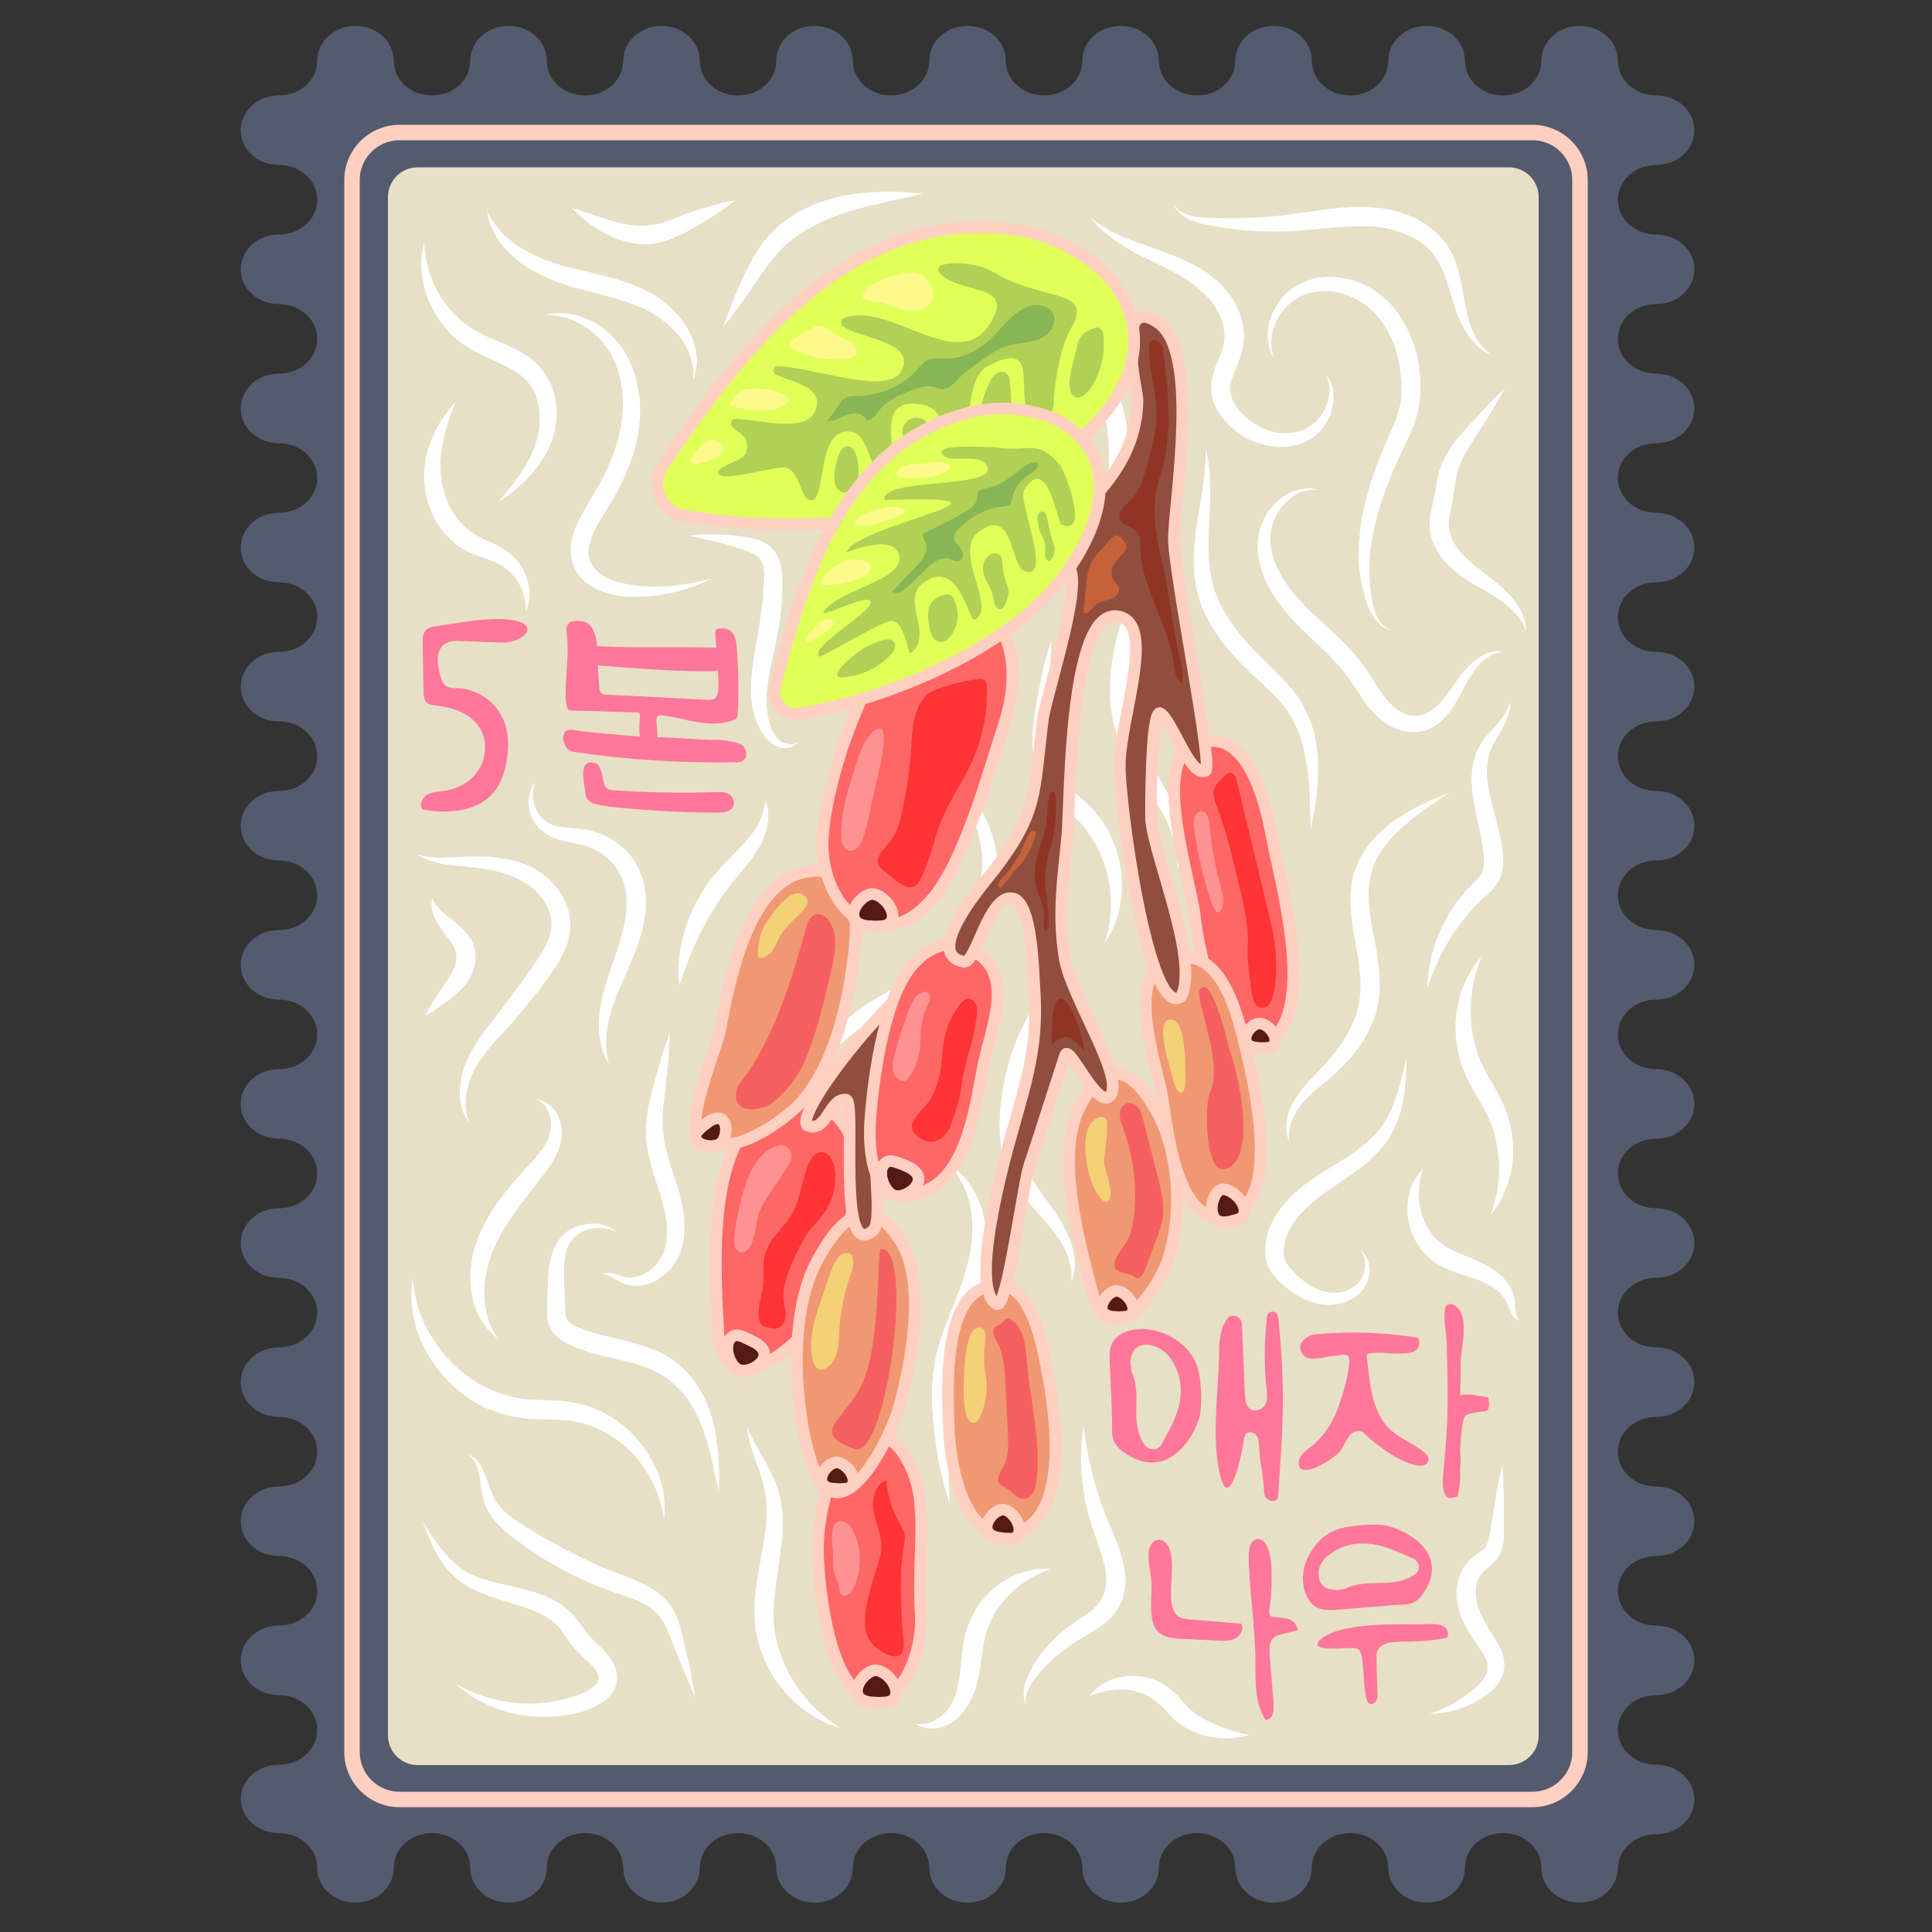 <?xml version="1.0" encoding="utf-8"?>
<!-- Generator: Adobe Illustrator 22.0.0, SVG Export Plug-In . SVG Version: 6.00 Build 0)  -->
<svg version="1.1" id="Слой_1" xmlns="http://www.w3.org/2000/svg" xmlns:xlink="http://www.w3.org/1999/xlink" x="0px" y="0px"
	 viewBox="0 0 500 500" style="enable-background:new 0 0 500 500;" xml:space="preserve">
<rect x="0" y="0" width="500" height="500" fill="#333333" stroke="none"/>
<style type="text/css">
	.st0{fill:#555B6E;}
	.st1{fill:#E7DFC6;}
	.st2{fill:none;stroke:#FFCFC2;stroke-width:4;stroke-miterlimit:10;}
	.st3{fill:#FFFFFF;}
	.st4{fill:#FF6767;stroke:#FFCFC2;stroke-width:3;stroke-miterlimit:10;}
	.st5{fill:#F09872;stroke:#FFCFC2;stroke-width:3;stroke-miterlimit:10;}
	.st6{fill:#914E3D;stroke:#FFCFC2;stroke-width:3;stroke-miterlimit:10;}
	.st7{fill:#E0FF59;stroke:#FFCFC2;stroke-width:3;stroke-miterlimit:10;}
	.st8{display:none;fill:#E0FF59;}
	.st9{fill:#B1D056;}
	.st10{fill:#89B655;}
	.st11{fill:#FFF88B;}
	.st12{fill:#561A15;stroke:#FFCFC2;stroke-width:3;stroke-miterlimit:10;}
	.st13{fill:#FF3434;}
	.st14{fill:#F46060;}
	.st15{fill:#F3D179;}
	.st16{fill:#FF9393;}
	.st17{fill:#903426;}
	.st18{fill:#C6623A;}
	.st19{display:none;fill:#B1D056;}
	.st20{fill:#FF779A;}
</style>
<g>
	<path class="st0" d="M62.3,465.4c0,5,4.4,9,9.9,9s9.9,4,9.9,9s4.4,9,9.9,9c5.5,0,9.9-4,9.9-9s4.4-9,9.9-9c5.5,0,9.9,4,9.9,9
		s4.4,9,9.9,9s9.9-4,9.9-9s4.4-9,9.9-9s9.9,4,9.9,9s4.4,9,9.9,9c5.5,0,9.9-4,9.9-9s4.4-9,9.9-9c5.5,0,9.9,4,9.9,9s4.4,9,9.9,9
		c5.5,0,9.9-4,9.9-9s4.4-9,9.9-9c5.5,0,9.9,4,9.9,9s4.4,9,9.9,9s9.9-4,9.9-9s4.4-9,9.9-9c5.5,0,9.9,4,9.9,9s4.4,9,9.9,9s9.9-4,9.9-9
		s4.4-9,9.9-9c5.5,0,9.9,4,9.9,9s4.4,9,9.9,9s9.9-4,9.9-9s4.4-9,9.9-9s9.9,4,9.9,9s4.4,9,9.9,9c5.5,0,9.9-4,9.9-9s4.4-9,9.9-9
		s9.9,4,9.9,9s4.4,9,9.9,9c5.5,0,9.9-4,9.9-9l0,0.3c0-5,4.4-9,9.9-9s9.9-4,9.9-9s-4.4-9-9.9-9s-9.9-4-9.9-9s4.4-9,9.9-9s9.9-4,9.9-9
		c0-5-4.4-9-9.9-9s-9.9-4-9.9-9c0-5,4.4-9,9.9-9s9.9-4,9.9-9s-4.4-9-9.9-9s-9.9-4-9.9-9s4.4-9,9.9-9s9.9-4,9.9-9c0-5-4.4-9-9.9-9
		s-9.9-4-9.9-9s4.4-9,9.9-9s9.9-4,9.9-9s-4.4-9-9.9-9s-9.9-4-9.9-9c0-5,4.4-9,9.9-9s9.9-4,9.9-9s-4.4-9-9.9-9s-9.9-4-9.9-9
		s4.4-9,9.9-9s9.9-4,9.9-9c0-5-4.4-9-9.9-9s-9.9-4-9.9-9c0-5,4.4-9,9.9-9s9.9-4,9.9-9c0-5-4.4-9-9.9-9s-9.9-4-9.9-9c0-5,4.4-9,9.9-9
		s9.9-4,9.9-9s-4.4-9-9.9-9s-9.9-4-9.9-9c0-5,4.4-9,9.9-9s9.9-4,9.9-9c0-5-4.4-9-9.9-9s-9.9-4-9.9-9c0-5,4.4-9,9.9-9s9.9-4,9.9-9
		s-4.4-9-9.9-9s-9.9-4-9.9-9s4.4-9,9.9-9s9.9-4,9.9-9s-4.4-9-9.9-9s-9.9-4-9.9-9s4.4-9,9.9-9s9.9-4,9.9-9s-4.4-9-9.9-9h0
		c-5.5,0-9.9-4-9.9-9s-4.4-9-9.9-9c-5.5,0-9.9,4-9.9,9s-4.4,9-9.9,9s-9.9-4-9.9-9s-4.4-9-9.9-9c-5.5,0-9.9,4-9.9,9s-4.4,9-9.9,9
		s-9.9-4-9.9-9s-4.4-9-9.9-9s-9.9,4-9.9,9s-4.4,9-9.9,9c-5.5,0-9.9-4-9.9-9s-4.4-9-9.9-9s-9.9,4-9.9,9s-4.4,9-9.9,9
		c-5.5,0-9.9-4-9.9-9s-4.4-9-9.9-9s-9.9,4-9.9,9s-4.4,9-9.9,9c-5.5,0-9.9-4-9.9-9s-4.4-9-9.9-9c-5.5,0-9.9,4-9.9,9s-4.4,9-9.9,9
		c-5.5,0-9.9-4-9.9-9s-4.4-9-9.9-9c-5.5,0-9.9,4-9.9,9s-4.4,9-9.9,9s-9.9-4-9.9-9s-4.4-9-9.9-9s-9.9,4-9.9,9s-4.4,9-9.9,9
		c-5.5,0-9.9-4-9.9-9s-4.4-9-9.9-9c-5.5,0-9.9,4-9.9,9h0c0,5-4.4,9-9.9,9c-5.5,0-9.9,4-9.9,9s4.4,9,9.9,9c5.5,0,9.9,4,9.9,9
		s-4.4,9-9.9,9c-5.5,0-9.9,4-9.9,9s4.4,9,9.9,9c5.5,0,9.9,4,9.9,9s-4.4,9-9.9,9c-5.5,0-9.9,4-9.9,9s4.4,9,9.9,9c5.5,0,9.9,4,9.9,9
		c0,5-4.4,9-9.9,9c-5.5,0-9.9,4-9.9,9c0,5,4.4,9,9.9,9c5.5,0,9.9,4,9.9,9c0,5-4.4,9-9.9,9c-5.5,0-9.9,4-9.9,9s4.4,9,9.9,9
		c5.5,0,9.9,4,9.9,9c0,5-4.4,9-9.9,9c-5.5,0-9.9,4-9.9,9c0,5,4.4,9,9.9,9c5.5,0,9.9,4,9.9,9c0,5-4.4,9-9.9,9c-5.5,0-9.9,4-9.9,9
		c0,5,4.4,9,9.9,9c5.5,0,9.9,4,9.9,9s-4.4,9-9.9,9c-5.5,0-9.9,4-9.9,9s4.4,9,9.9,9c5.5,0,9.9,4,9.9,9c0,5-4.4,9-9.9,9
		c-5.5,0-9.9,4-9.9,9s4.4,9,9.9,9c5.5,0,9.9,4,9.9,9s-4.4,9-9.9,9c-5.5,0-9.9,4-9.9,9c0,5,4.4,9,9.9,9c5.5,0,9.9,4,9.9,9
		s-4.4,9-9.9,9c-5.5,0-9.9,4-9.9,9s4.4,9,9.9,9c5.5,0,9.9,4,9.9,9c0,5-4.4,9-9.9,9c-5.5,0-9.9,4-9.9,9c0,5,4.4,9,9.9,9
		c5.5,0,9.9,4,9.9,9s-4.4,9-9.9,9c-5.5,0-9.9,4-9.9,9"/>
	<path class="st1" d="M390.5,456.8H108.1c-4.3,0-7.7-3.5-7.7-7.7V51c0-4.3,3.5-7.7,7.7-7.7h282.4c4.3,0,7.7,3.5,7.7,7.7v398
		C398.3,453.3,394.8,456.8,390.5,456.8z"/>
	<path class="st2" d="M396.6,465.7H103.4c-6.8,0-12.3-5.5-12.3-12.3V46.6c0-6.8,5.5-12.3,12.3-12.3h293.2c6.8,0,12.3,5.5,12.3,12.3
		v406.8C408.9,460.2,403.4,465.7,396.6,465.7z"/>
	<g>
		<g>
			<g>
				<path class="st3" d="M198.1,207c0.9,2.2,0.9,4.7,0.4,7.1c-0.5,2.4-1.6,4.7-3,6.7c-1.3,2-2.8,3.8-4.2,5.5c-1.4,1.7-2.8,3.4-4,5.1
					c-2.5,3.5-4.7,7.2-6.6,11.2c-1.9,4-3.4,8.1-4.9,12.5c-0.6-4.6,0-9.4,1.3-13.9c1.3-4.5,3.4-8.9,6.2-12.7c1.4-1.9,3-3.8,4.6-5.4
					c1.6-1.6,3.2-3.2,4.6-4.8c1.5-1.6,2.7-3.2,3.8-5.1C197.2,211.4,197.9,209.3,198.1,207z"/>
			</g>
			<g>
				<path class="st3" d="M173.4,267.1c-0.1,3.4-0.4,6.7-0.7,10.1c-0.3,3.3-0.8,6.7-1.1,9.9c-0.1,1.6-0.2,3.2-0.1,4.7
					c0.1,1.5,0.3,3,0.6,4.6c0.7,3,1.7,6.1,2.8,9.3c1,3.2,2,6.7,2.2,10.3c0.1,1.8,0,3.7-0.3,5.5c-0.4,1.9-1,3.7-2.1,5.3
					c-2.1,3.3-5.5,5.6-9.3,6c-1.9,0.1-3.9-0.3-5.4-1.3c-0.7-0.4-1.4-0.9-2.1-1.2c-0.7-0.4-1.5-0.6-2.3-0.6c0.8-0.3,1.7-0.3,2.6-0.2
					c0.9,0.2,1.7,0.5,2.5,0.7c1.5,0.5,3,0.5,4.4,0.1c2.8-0.8,5.1-3,6.3-5.5c0.6-1.2,1-2.6,1.1-4.1c0.2-1.4,0.1-2.9,0-4.4
					c-0.2-1.5-0.5-3-0.9-4.6c-0.4-1.5-0.9-3.1-1.4-4.6c-1-3.1-2.1-6.4-2.7-10c-0.3-1.8-0.4-3.6-0.3-5.4c0.1-1.8,0.3-3.6,0.6-5.3
					c0.7-3.4,1.6-6.6,2.5-9.8C171.2,273.5,172.2,270.3,173.4,267.1z"/>
			</g>
			<g>
				<path class="st3" d="M159.6,318.9c-3.8-2.1-8.6-1.1-11.2,1.6c-1.3,1.3-2,3.2-2.2,5.1c-0.3,1.9-0.3,4-0.2,6.1
					c0.1,2.1,0.2,4.3,0.3,6.5c0,1.1,0.1,2.1,0.2,2.7c0.2,0.5,0.4,0.9,1,1.4c1.1,0.9,3.2,1.6,5.1,2.3c1.9,0.6,4,1.1,6,1.6
					c4.1,1,8.6,2,12.8,4.1c2.1,1.1,4.1,2.5,5.8,4.2c1.7,1.7,3.1,3.6,4.2,5.6c1.1,2,2.1,4.1,2.7,6.3c0.7,2.2,1.1,4.3,1.4,6.5
					c0.6,4.4,0.7,8.7,0.5,13.1c-1-4.2-1.7-8.5-2.9-12.6c-1.2-4.1-2.8-7.9-5.1-11.2c-0.6-0.8-1.2-1.6-1.9-2.3
					c-0.6-0.7-1.3-1.4-2.1-2.1c-1.5-1.3-3.1-2.3-4.9-3.1c-3.6-1.7-7.6-2.5-11.9-3.5c-2.1-0.5-4.3-1.1-6.4-1.8
					c-1.1-0.4-2.2-0.8-3.2-1.3c-1.1-0.5-2.2-1.1-3.3-2c-0.5-0.5-1.1-1-1.5-1.7c-0.4-0.7-0.8-1.5-1-2.2c-0.3-1.5-0.2-2.7-0.2-3.8
					c0-2.2,0.1-4.3,0.2-6.5c0.1-2.2,0.2-4.5,0.9-6.8c0.6-2.3,1.8-4.6,3.8-6.2c2-1.5,4.3-2.2,6.7-2.2
					C155.8,316.6,158.1,317.4,159.6,318.9z"/>
			</g>
			<g>
				<path class="st3" d="M206.6,191.9c-0.4,0.7-1.2,1.3-2,1.5c-0.9,0.3-1.8,0.3-2.7,0.1c-1.8-0.5-3.3-1.9-4.3-3.3
					c-1-1.5-1.8-3.1-2.3-4.8c-0.5-1.7-0.8-3.4-0.9-5.2c-0.2-3.5,0.2-6.9,0.7-10.1c0.5-3.3,1.2-6.4,1.6-9.5c0.4-3.1,0.8-6.3,1-9.5
					c0.1-1.5,0.1-3-0.1-4.2c-0.3-1.2-0.7-2.2-1.6-2.9c-0.9-0.7-2.3-1.3-3.8-1.8c-1.5-0.5-3.1-0.9-4.6-1.4c-3.1-0.9-6.3-1.5-9.5-2.2
					c3.3-0.4,6.6-0.4,9.9-0.2c1.7,0.1,3.3,0.3,5,0.6c1.6,0.3,3.5,0.6,5.3,1.7c0.9,0.5,1.7,1.3,2.3,2.2c0.6,0.9,1,1.9,1.3,2.8
					c0.6,1.9,0.6,3.8,0.6,5.5c0,3.4-0.3,6.7-0.8,10c-0.9,6.7-3,12.8-3.3,18.9c-0.1,3,0.2,6,1.4,8.8c0.6,1.3,1.5,2.5,2.7,3.2
					c0.6,0.3,1.3,0.5,2.1,0.5C205.2,192.7,206,192.4,206.6,191.9z"/>
			</g>
			<g>
				<path class="st3" d="M184.2,149.7c-4.4,2.3-9.2,3.7-14.2,4.4c-2.5,0.3-5,0.4-7.6,0.3c-2.6-0.1-5.2-0.7-7.7-1.8
					c-1.3-0.6-2.5-1.3-3.6-2.3c-1.1-1-2-2.3-2.6-3.7c-0.6-1.4-0.9-3-0.8-4.5c0-1.5,0.3-2.9,0.8-4.2c0.8-2.7,2.2-4.9,3.4-7.1
					c1.3-2.1,2.5-4.1,3.6-6.2c2.2-4.2,4-8.5,4.9-13c1-4.5,1.1-9.1,0.1-13.6c-1-4.4-3.2-8.6-6.7-11.6c-3.4-3.1-8.1-5-13-4.9
					c2.4-0.6,5-0.6,7.5-0.1c2.5,0.5,4.9,1.6,7,3c2.1,1.5,4,3.3,5.6,5.5c1.5,2.1,2.6,4.6,3.4,7.1c1.6,5,1.7,10.4,0.8,15.5
					c-0.9,5.1-2.8,9.9-5.2,14.4c-1.2,2.2-2.5,4.4-3.8,6.5c-1.3,2-2.4,4-3.1,6c-0.7,2-0.9,3.9-0.3,5.6c0.6,1.7,2,3.2,3.8,4.2
					c3.8,2.1,8.7,2.6,13.4,2.6C174.7,151.7,179.5,151,184.2,149.7z"/>
			</g>
			<g>
				<path class="st3" d="M126.1,54.4c0.6,1.5,1.4,2.8,2.3,4c0.9,1.2,1.9,2.3,3.1,3.3c2.2,2,4.9,3.4,7.6,4.7
					c5.4,2.5,11.4,3.4,17.6,5.1c1.5,0.4,3.1,0.8,4.6,1.3c1.5,0.5,3.1,1.1,4.6,1.8c1.5,0.7,3,1.4,4.4,2.4c1.4,1,2.7,2,3.9,3.2
					c2.4,2.4,4.3,5.3,5.4,8.5c0.5,1.6,0.8,3.3,0.8,4.9c-0.1,1.7-0.4,3.3-1,4.7c0.1-1.6,0-3.1-0.3-4.6c-0.4-1.5-0.9-2.8-1.6-4.1
					c-1.4-2.6-3.5-4.7-5.7-6.5c-1.1-0.9-2.4-1.7-3.6-2.4c-1.3-0.7-2.6-1.3-4-1.8c-2.8-1.1-5.7-1.9-8.7-2.7c-3-0.8-6.1-1.5-9.1-2.5
					c-1.5-0.5-3.1-1-4.6-1.7c-1.5-0.7-3-1.4-4.4-2.2c-1.4-0.9-2.8-1.8-4.1-2.9c-1.2-1.1-2.4-2.3-3.5-3.6c-1-1.3-1.9-2.8-2.5-4.3
					C126.6,57.6,126.2,56,126.1,54.4z"/>
			</g>
			<g>
				<path class="st3" d="M187.2,84.5c0.9-2.7,2-5.3,3-7.9c1.1-2.6,2.2-5.1,3.5-7.7c1.3-2.5,2.8-5.1,4.8-7.4c1-1.1,2.1-2.2,3.2-3.2
					c1.2-1,2.4-1.8,3.6-2.6c5.1-3.2,10.8-4.9,16.5-5.6c5.7-0.7,11.4-0.6,17,0c-5.5,1.4-11,2.4-16.2,3.8c-5.2,1.4-10.2,3.3-14.6,6
					c-2.2,1.4-4.2,3-6,4.8c-1.8,1.8-3.4,4-4.9,6.2c-1.6,2.2-3.1,4.6-4.7,6.9C190.7,80.1,189.1,82.3,187.2,84.5z"/>
			</g>
			<g>
				<path class="st3" d="M312,116c0.6,2.2,0.9,4.5,1.1,6.7c0.1,2.3,0.1,4.6,0.1,6.8c-0.2,4.5-0.5,9-0.4,13.4
					c0.1,4.3,0.8,8.5,2.5,12.3c1.7,3.8,4.1,7.3,7,10.6c2.8,3.3,6.1,6.2,9.3,9.5c1.6,1.7,3.2,3.5,4.6,5.5c1.3,2.1,2.4,4.3,3.2,6.5
					c1.5,4.6,1.9,9.3,1.7,13.9c-0.2,4.6-0.9,9.1-1.9,13.5c-0.2-4.5-0.1-9-0.6-13.5c-0.4-4.4-1.3-8.7-2.9-12.6
					c-0.8-1.9-1.9-3.7-3.1-5.4c-1.3-1.6-2.7-3.2-4.3-4.7l-4.9-4.6c-1.7-1.6-3.3-3.3-4.8-5c-3.1-3.5-5.8-7.5-7.6-12
					c-0.4-1.1-0.8-2.3-1.1-3.5c-0.2-0.6-0.3-1.2-0.4-1.8c-0.1-0.6-0.2-1.2-0.3-1.8c-0.3-2.4-0.3-4.8-0.2-7.1
					C309.4,133.6,312.3,125.1,312,116z"/>
			</g>
			<g>
				<path class="st3" d="M282.1,56.2c3.6,3,7.8,5,12.2,6.5c4.3,1.6,8.8,3,13.2,5.1c2.2,1.1,4.4,2.3,6.3,3.9c2,1.6,3.8,3.5,5.2,5.7
					c1.4,2.2,2.4,4.7,2.8,7.5c0.2,1.4,0.2,2.8,0,4.2c-0.2,1.4-0.6,2.7-1,3.9c-0.9,2.4-1.9,4.4-2.3,6.2c-0.2,0.9-0.2,1.7,0,2.6
					c0.1,0.8,0.5,1.7,0.9,2.5c0.9,1.7,2.4,3.2,4,4.5c1.7,1.2,3.5,2.2,5.5,2.8c1,0.3,2,0.5,3,0.5c1,0.1,2.1,0,3.1-0.2
					c1-0.2,2-0.5,2.9-0.9c0.9-0.5,1.7-1.1,2.5-1.8c0.8-0.7,1.5-1.6,2-2.5c0.5-0.9,1-1.9,1.3-3c0.3-1.1,0.4-2.2,0.4-3.3
					c-0.1-1.1-0.4-2.2-0.8-3.3c0.7,0.9,1.2,2,1.6,3.2c0.3,1.2,0.3,2.4,0.2,3.7c-0.1,1.2-0.5,2.5-0.9,3.6c-0.5,1.2-1.2,2.3-1.9,3.3
					c-0.8,1-1.8,1.9-2.9,2.6c-1.1,0.7-2.3,1.3-3.6,1.6c-2.5,0.7-5.2,0.7-7.8,0.2c-1.3-0.3-2.5-0.6-3.7-1.1c-1.2-0.5-2.4-1.1-3.4-1.9
					c-2.2-1.5-4.1-3.3-5.6-5.6c-0.7-1.2-1.3-2.5-1.6-4c-0.3-1.5-0.3-3-0.1-4.4c0.5-2.8,1.7-5,2.4-7c0.4-1,0.7-1.9,0.8-2.9
					c0.1-0.9,0.2-1.9,0-2.8c-0.2-1.9-0.9-3.8-2-5.6c-1-1.8-2.4-3.4-4-4.8c-1.6-1.4-3.4-2.7-5.3-3.8c-3.9-2.3-8.2-4.1-12.4-6.3
					C289.1,62.7,284.9,60,282.1,56.2z"/>
			</g>
			<g>
				<path class="st3" d="M329.7,92.8c-0.7-1.2-1.2-2.6-1.5-4c-0.2-1.4-0.2-2.9,0.1-4.3c0.2-1.5,0.7-2.9,1.4-4.2
					c0.6-1.3,1.5-2.6,2.5-3.7c1-1.1,2.2-2.1,3.6-2.8c1.3-0.8,2.8-1.3,4.3-1.7c3-0.7,6.2-0.5,9.1,0.2c1.5,0.4,2.9,0.9,4.3,1.6
					c1.4,0.7,2.7,1.5,3.9,2.5c2.4,1.9,4.4,4.3,5.9,7c3.1,5.3,4.4,11.3,4.3,17.3c0,1.5-0.1,3-0.4,4.6c-0.3,1.5-0.7,3-1.2,4.5
					c-1.1,2.8-2.4,5.3-3.5,7.8c-2.4,4.9-4.3,10-5.9,15.2c-1.4,5.2-2.4,10.6-2.2,16c0.1,2.7,0.4,5.5,1,8.1c0.4,1.3,0.8,2.6,1.6,3.7
					c0.7,1.1,1.8,2.1,3.1,2.6c-1.4-0.3-2.7-1.1-3.6-2.2c-1-1.1-1.7-2.4-2.3-3.7c-1.1-2.7-1.7-5.5-2.2-8.3c-0.4-2.8-0.5-5.7-0.3-8.6
					c0.2-2.9,0.6-5.7,1.2-8.5c1.2-5.6,3.1-11,5.3-16.3c1.1-2.6,2.4-5.1,3.2-7.5c0.4-1.2,0.8-2.4,1-3.6c0.2-1.2,0.3-2.5,0.3-3.8
					c0-5.2-1-10.4-3.5-14.9c-1.2-2.2-2.8-4.3-4.6-5.9c-1.9-1.6-4.1-2.9-6.5-3.7c-2.4-0.8-5-1.1-7.4-0.7c-2.5,0.3-4.9,1.3-6.8,3
					c-2,1.6-3.5,3.9-4.3,6.5C328.8,87.4,328.8,90.2,329.7,92.8z"/>
			</g>
			<g>
				<path class="st3" d="M341.2,126.8c-2.5-0.3-4.8,0.4-6.7,1.8c-1.9,1.3-3.4,3.1-4.4,5.2c-1,2-1.5,4.2-1.3,6.4
					c0.1,2.2,0.7,4.4,1.6,6.4c1.8,4.1,4.8,7.7,8.1,11c3.4,3.3,7.1,6.4,10.6,10.1c1.7,1.8,3.4,3.9,4.8,6c1.4,2.1,2.6,4.2,3.9,6
					c0.7,0.9,1.4,1.7,2.1,2.5c0.8,0.7,1.6,1.4,2.4,1.9c1.8,1,3.6,1.5,5.5,1c1.8-0.4,3.5-1.7,5.1-3.4c1.5-1.7,2.8-3.7,4.2-5.7
					c1.5-2,3.1-4,5.2-5.5c1-0.7,2.2-1.4,3.4-1.7c1.2-0.3,2.5-0.4,3.7-0.1c-2.5,0-4.6,1.3-6.2,2.9c-1.6,1.7-2.9,3.7-4,5.8
					c-1.1,2.1-2.3,4.4-3.8,6.5c-0.8,1.1-1.7,2.1-2.7,3c-1.1,0.9-2.4,1.7-3.8,2.1c-1.4,0.5-3,0.6-4.5,0.4c-1.5-0.2-2.9-0.7-4.2-1.3
					c-2.5-1.3-4.6-3.3-6.2-5.4c-1.6-2.1-2.9-4.2-4.2-6.1c-1.3-1.9-2.7-3.7-4.3-5.4c-3.2-3.4-6.9-6.6-10.4-10.2
					c-3.5-3.7-6.7-7.9-8.4-12.9c-0.8-2.5-1.4-5.2-1.2-7.8c0.1-2.7,1.1-5.4,2.5-7.6c0.8-1.1,1.6-2.1,2.6-3c1-0.9,2-1.6,3.2-2.2
					c1.2-0.6,2.4-0.9,3.7-1C338.8,126.2,340.1,126.4,341.2,126.8z"/>
			</g>
			<g>
				<path class="st3" d="M375,205.2c-3.8,2.6-7.6,5-10.9,7.9c-1.7,1.4-3.3,2.9-4.7,4.6c-1.4,1.6-2.6,3.4-3.4,5.2
					c-1.7,3.7-2.1,7.8-1.6,12.1c0.4,4.2,1.5,8.6,2.2,13.2c0.3,2.3,0.5,4.7,0.5,7.2c-0.1,2.4-0.4,5-1.2,7.3
					c-1.5,4.7-4.2,8.8-7.5,12.3c-1.6,1.7-3.3,3.3-5.1,4.8c-1.8,1.4-3.5,2.8-5,4.4c-1.5,1.5-2.8,3.2-3.7,5.2c-0.9,2-1.3,4.2-0.8,6.4
					c-0.5-1-0.8-2.2-0.9-3.3c-0.1-1.2,0.1-2.4,0.3-3.5c0.5-2.3,1.8-4.5,3.2-6.4c1.4-1.9,3.1-3.5,4.6-5.2c1.6-1.6,3-3.2,4.4-4.9
					c2.6-3.4,4.8-7.1,5.9-11.1c0.3-1,0.5-2,0.6-3c0.1-1,0.2-2,0.2-3.1c0-2.1-0.2-4.2-0.5-6.3c-0.6-4.3-1.7-8.8-2-13.5
					c-0.2-2.4-0.1-4.8,0.3-7.3c0.4-2.4,1.3-4.8,2.6-7c2.5-4.3,6.2-7.5,10.1-10C366.5,208.7,370.7,206.8,375,205.2z"/>
			</g>
			<g>
				<path class="st3" d="M364,273.9c0,4.3-0.3,8.7-1.3,13c-0.6,2.2-1.4,4.3-2.4,6.3c-1.1,2-2.6,3.9-4.2,5.5c-3.2,3.3-7,5.7-10.5,8.1
					c-3.5,2.4-6.8,4.8-9.4,7.8c-1.3,1.5-2.3,3.1-3,4.7c-0.7,1.7-1.1,3.5-1,5.1c0.1,0.8,0.2,1.5,0.6,2.2c0.4,0.7,0.9,1.4,1.6,2.1
					c1.3,1.5,2.8,2.8,4.4,3.8c1.6,1,3.4,1.7,5.2,2c1.8,0.2,3.8,0,5.4-0.9c1.7-0.8,3-2.3,3.6-4.2c0.6-1.9,0.4-4.1-0.9-5.9
					c0.8,0.7,1.5,1.7,1.9,2.7c0.4,1.1,0.5,2.3,0.4,3.4c-0.2,2.3-1.6,4.6-3.6,6c-2,1.4-4.5,2.1-6.9,2.1c-2.5,0-4.9-0.8-7-1.8
					c-2.1-1.1-4-2.5-5.7-4.1c-0.8-0.8-1.7-1.8-2.4-2.9c-0.7-1.2-1.2-2.6-1.3-3.9c-0.5-5.4,1.9-10,5-13.6c3.1-3.6,6.9-6.2,10.6-8.5
					c3.7-2.3,7.3-4.4,10.4-7c1.5-1.3,2.9-2.8,4.1-4.4c1.2-1.6,2.1-3.5,2.9-5.4C362,282.3,362.9,278.1,364,273.9z"/>
			</g>
			<g>
				<path class="st3" d="M138.5,202.5c-1.4,3.5-0.2,7.5,2.2,9.6c1.2,1.1,2.7,1.6,4.4,1.9c1.7,0.3,3.5,0.3,5.5,0.6
					c1,0.1,2,0.3,3.1,0.6c1,0.3,2,0.7,3,1.1c1.9,0.9,3.7,2.2,5.2,3.7c1.5,1.5,2.7,3.3,3.6,5.3c0.9,2,1.4,4.1,1.6,6.2
					c0.4,4.2-0.5,8.3-1.7,12c-1.2,3.7-2.9,7.2-4.3,10.6c-1.5,3.4-2.9,6.8-3.6,10.3c-0.8,3.5-0.9,7.2,0.1,10.9
					c-2.1-3.2-2.8-7.3-2.6-11.2c0.2-3.9,1.2-7.7,2.4-11.4c0.6-1.8,1.2-3.6,1.8-5.3c0.6-1.8,1.2-3.5,1.6-5.2c1-3.5,1.6-6.9,1.3-10.2
					c-0.3-3.3-1.5-6.3-3.7-8.7c-1.1-1.2-2.4-2.2-3.8-3.1c-1.4-0.8-2.9-1.4-4.6-1.7c-1.7-0.4-3.7-0.6-5.6-1.3c-1-0.3-2-0.7-2.9-1.3
					c-0.9-0.5-1.8-1.3-2.5-2.1C136.2,210.4,136.1,205.5,138.5,202.5z"/>
			</g>
			<g>
				<path class="st3" d="M193.3,369.2c1.4,3.4,3.3,6.4,5.1,9.7c0.9,1.6,1.7,3.3,2.4,5.1c0.2,0.4,0.3,0.9,0.5,1.4l0.4,1.4
					c0.3,0.9,0.4,1.9,0.6,2.9c0.5,3.9,0.3,7.7-0.2,11.4c-0.5,3.7-1.1,7.3-1.5,10.7c-0.4,3.5-0.6,6.9-0.1,10.2
					c0.2,1.7,0.6,3.3,1.1,4.9c0.5,1.6,1.1,3.2,1.9,4.8c2.9,6.2,7.8,11.6,14,15.5c-3.6-0.9-6.9-2.7-9.9-5c-3-2.3-5.5-5.3-7.6-8.5
					c-2-3.3-3.5-7-4.2-10.8c-0.1-0.5-0.2-1-0.3-1.4l-0.1-1.5c-0.1-1-0.1-1.9-0.2-2.9c0-1.9,0.1-3.9,0.4-5.7c0.9-7.5,3-14.4,2.8-21.2
					c-0.1-1.7-0.2-3.4-0.6-5c-0.4-1.7-0.9-3.4-1.5-5.1C195,376.4,193.6,372.8,193.3,369.2z"/>
			</g>
			<g>
				<path class="st3" d="M236.8,446.1c2.5,0.4,4.8-0.4,6.6-1.8c0.9-0.7,1.6-1.5,2.2-2.3c0.6-0.9,1.1-1.9,1.5-2.9
					c1.6-4.2,1.4-8.9,2.3-14.1c0.2-1.3,0.5-2.6,1-3.9c0.5-1.3,1-2.6,1.7-3.8c1.3-2.4,3.1-4.5,5.2-6.3c4.1-3.5,9.5-5.4,14.6-4.9
					c-4.8,1.6-8.8,4.3-11.8,7.8c-1.5,1.7-2.8,3.6-3.7,5.6c-1,2-1.5,4.1-1.9,6.4c-0.4,2.3-0.6,4.8-1.1,7.3c-0.5,2.6-1.2,5.2-2.6,7.6
					c-0.7,1.2-1.5,2.4-2.5,3.4c-1,1-2.2,1.8-3.5,2.4c-1.3,0.5-2.7,0.8-4,0.8C239.2,447.2,237.8,446.8,236.8,446.1z"/>
			</g>
			<g>
				<path class="st3" d="M280.4,369.1c0.9,6.9,2.4,13.6,4.6,20c0.6,1.6,1.2,3.2,1.8,4.7c0.7,1.6,1.4,3.2,2,4.8
					c1.3,3.3,2.5,6.9,2.5,11c-0.1,2-0.6,4.2-1.6,6.1c-1,1.9-2.5,3.4-4,4.6c-1.5,1.2-3.1,2.1-4.6,3c-1.5,0.9-2.9,1.7-4.3,2.6
					c-2.7,1.9-5.2,4.1-7.4,6.6c-1.1,1.3-2.2,2.6-2.9,4c-0.8,1.4-1.3,3.1-0.9,4.8c-0.4-0.8-0.7-1.7-0.7-2.6c0-0.9,0.1-1.8,0.3-2.7
					c0.5-1.8,1.3-3.4,2.2-5c1.9-3.1,4.2-5.9,7-8.3c2.8-2.5,6-4.1,8.3-6.1c2.4-2,3.5-4.3,3.6-7.2c0.1-2.9-0.8-6-1.9-9.2
					c-1.1-3.2-2.4-6.6-3.2-10.1C279.7,383.3,279.3,376.1,280.4,369.1z"/>
			</g>
			<g>
				<path class="st3" d="M281.9,439c2.3-3.3,6.6-5.2,10.9-5.3c2.2,0,4.4,0.3,6.4,1.2c0.5,0.2,1,0.5,1.5,0.7c0.5,0.3,1,0.6,1.4,0.9
					c0.4,0.3,0.9,0.7,1.3,1.1c0.4,0.4,0.8,0.8,1.2,1.1c1.4,1.5,2.5,2.9,3.7,3.9c1.2,1.1,2.7,2,4.3,2.8c3.2,1.6,6.7,2.8,10.6,3.6
					c-3.8,1.2-8,1.2-12,0c-2-0.6-4-1.5-5.8-2.8c-0.9-0.6-1.7-1.4-2.4-2.1l-2-2.1c-0.3-0.3-0.6-0.6-0.9-0.9l-0.9-0.8l-1-0.7l-1-0.6
					c-1.4-0.8-3-1.3-4.7-1.6C289.2,437,285.5,437.4,281.9,439z"/>
			</g>
			<g>
				<path class="st3" d="M148,53.8c3.8,1.1,7.3,2.5,10.8,3.5c3.5,1,6.9,1.4,10.1,0.9c1.6-0.2,3.2-0.8,4.9-1.4c1.7-0.6,3.5-1.4,5.3-2
					c3.6-1.2,7.3-2.3,11.2-3c-3,2.5-6.3,4.6-9.6,6.5c-1.7,1-3.3,1.9-5.1,2.7c-1.8,0.9-3.8,1.6-6,2c-2.2,0.3-4.4,0.3-6.4-0.2
					c-2.1-0.4-4-1.1-5.8-2C153.8,59.1,150.7,56.7,148,53.8z"/>
			</g>
			<g>
				<path class="st3" d="M303.8,52.8c0.5,1,1.3,1.7,2.3,2.2c0.9,0.5,1.9,0.8,2.9,1c2,0.4,4.2,0.4,6.4,0.4c4.3,0.1,8.6,0,12.8-0.3
					c2.1-0.2,4.2-0.4,6.4-0.7l6.4-0.9c4.3-0.6,8.8-1.2,13.4-0.9c4.6,0.2,9.3,1.3,13.5,3.8c2.1,1.2,4,2.8,5.6,4.7
					c1.6,1.9,2.7,4.1,3.4,6.3c1.5,4.4,1.8,8.8,2.8,12.9c1,4,2.7,8.1,6.4,10.6c-2.1-0.7-3.9-2.2-5.3-4c-1.4-1.8-2.5-3.8-3.4-5.9
					c-1.7-4.2-2.5-8.5-4.1-12.2c-0.8-1.8-1.8-3.5-3.1-4.9c-1.3-1.4-2.8-2.5-4.5-3.4c-1.7-0.9-3.6-1.6-5.5-2.1
					c-1.9-0.5-3.9-0.8-5.9-0.8c-4.1-0.2-8.3,0.2-12.6,0.6c-4.3,0.4-8.8,0.9-13.2,0.7c-4.4,0-8.8-0.4-13.2-1.2
					c-1.1-0.2-2.2-0.4-3.2-0.6c-1.1-0.2-2.2-0.5-3.3-0.9c-1.1-0.4-2.1-0.9-3-1.7C304.7,54.9,304.1,53.9,303.8,52.8z"/>
			</g>
			<g>
				<path class="st3" d="M389.5,100.4c-1.5,2.9-3.2,5.6-4.9,8.4c-1.7,2.7-3.6,5.4-5.1,8.1c-0.8,1.3-1.4,2.7-1.9,4
					c-0.5,1.4-0.8,2.7-1,4.2c-0.2,1.5-0.4,3.1-0.7,4.8c-0.3,1.7-0.7,3.2-0.9,4.6c-0.2,1.4-0.1,2.5,0.3,3.7c0.3,1.2,1,2.4,1.8,3.5
					c1.6,2.3,4,4.3,6.5,6.2c2.5,1.9,5.2,4,7.5,6.5c1.1,1.3,2.1,2.7,2.8,4.2c0.7,1.5,1.1,3.2,1.1,4.9c-1-3.1-3.2-5.4-5.6-7.3
					c-2.4-1.9-5.2-3.4-8-5c-2.8-1.7-5.7-3.7-8-6.5c-1.2-1.4-2.1-3.1-2.8-5c-0.6-1.9-0.7-4-0.5-5.8c0.2-1.8,0.7-3.4,1-4.9
					c0.3-1.4,0.5-3,0.8-4.7c0.3-1.7,0.9-3.5,1.6-5.1c0.8-1.6,1.7-3.1,2.7-4.4c2-2.7,4.3-5,6.5-7.4
					C384.9,104.9,387.1,102.6,389.5,100.4z"/>
			</g>
			<g>
				<path class="st3" d="M390.8,181.7c0.1,0.9-0.1,1.7-0.2,2.6c-0.2,0.9-0.5,1.7-0.9,2.5c-0.7,1.6-1.7,3.1-2.5,4.5
					c-0.8,1.4-1.5,2.8-1.9,4.3c-0.4,1.5-0.5,3-0.5,4.5c0.2,6.2,3.1,12.4,4,19.7c0.2,1.8,0.4,3.8-0.1,6c-0.3,1.1-0.8,2.2-1.4,3.1
					c-0.6,0.9-1.3,1.6-2,2.3c-0.7,0.6-1.3,1.2-1.9,1.7c-0.6,0.6-1.2,1.1-1.7,1.7c-1.1,1.2-2.2,2.4-3.2,3.7c-4,5.1-7.1,11.1-9.1,17.6
					c0-6.9,2.2-13.9,5.9-19.9c0.9-1.5,2-3,3.1-4.3c0.6-0.7,1.1-1.4,1.8-2c0.6-0.7,1.2-1.3,1.8-1.8c0.5-0.6,1-1.1,1.3-1.6
					c0.3-0.5,0.5-1,0.6-1.6c0.3-1.1,0.2-2.6,0-4.2c-0.2-1.6-0.5-3.2-0.8-4.8l-1.1-5c-0.7-3.4-1.3-6.9-1.1-10.7
					c0.2-1.9,0.6-3.7,1.3-5.5c0.8-1.8,1.9-3.3,3-4.6c1.2-1.3,2.3-2.5,3.3-3.8C389.5,184.8,390.4,183.4,390.8,181.7z"/>
			</g>
			<g>
				<path class="st3" d="M383.4,247.6c-2.2,5.5-3.1,11.2-2.7,16.7c0.2,2.7,0.7,5.4,1.6,8c0.8,2.6,2.1,4.9,3.5,7.4
					c1.4,2.5,3,5.1,4.1,8.2c1.1,3,1.6,6.1,1.7,9.3c0.1,3.1-0.4,6.2-1.4,9.2c-1,2.9-2.4,5.6-4.3,7.9c0.9-2.8,1.6-5.6,1.9-8.5
					c0.3-2.8,0.2-5.6-0.2-8.3c-0.4-2.7-1.1-5.4-2.2-7.8c-1-2.5-2.5-4.8-4-7.4c-0.7-1.3-1.5-2.6-2.1-4.1c-0.3-0.7-0.6-1.5-0.9-2.2
					c-0.2-0.8-0.5-1.5-0.7-2.3c-0.8-3.1-1.1-6.2-1-9.3C377.1,258.1,379.4,252,383.4,247.6z"/>
			</g>
			<g>
				<path class="st3" d="M368.3,302.6c-1.6,4.3-1.4,8.6-0.1,12.3c0.7,1.9,1.6,3.6,2.8,5c0.3,0.3,0.6,0.7,1,1c0.4,0.3,0.7,0.7,1,0.9
					c0.7,0.6,1.5,1.1,2.4,1.5c1.7,0.9,3.8,1.7,5.8,2.5c2.1,0.9,4.3,1.9,6.3,3.5c1.9,1.5,3.7,3.6,4.3,6.2c0.3,1.3,0.3,2.4,0.4,3.5
					c0.1,1,0.2,2.1,1.3,2.7c-0.6,0-1.2-0.3-1.6-0.7c-0.4-0.5-0.7-1-1-1.6c-0.5-1.1-0.8-2.2-1.3-3c-1-1.7-2.5-2.9-4.2-3.8
					c-3.4-2-7.8-2.6-12.2-4.8c-2.2-1.1-4.4-2.9-5.8-5c-1.5-2.1-2.5-4.5-2.9-6.9c-0.4-2.4-0.3-5,0.3-7.3
					C365.4,306.3,366.6,304.1,368.3,302.6z"/>
			</g>
			<g>
				<path class="st3" d="M388.8,378.9c0.3,3.3,0.3,6.7,0.4,10l0,5c0,0.8,0,1.7,0,2.5c0,0.8,0,1.7-0.1,2.6c-0.1,0.9-0.3,2-0.8,3
					c-0.5,1-1.2,2-1.9,2.6c-1.5,1.4-2.7,2.1-3.3,3.1c-1.3,1.9-1.5,4.8-0.8,7.4c0.7,2.7,2.3,5.4,4.1,8.2c0.8,1.4,1.9,2.9,2.5,4.9
					c0.3,1,0.5,2.1,0.4,3.2c-0.1,1.1-0.4,2.2-0.9,3.2c-1,1.9-2.4,3.2-3.9,4.2c-1.5,1-3,1.9-4.6,2.6c-3.2,1.4-6.6,2.2-9.9,2.1
					c3.2-1.1,6.1-2.4,8.7-4.3c2.6-1.8,5.2-4,6.1-6.3c0.4-1.1,0.3-2.1-0.1-3.3c-0.5-1.2-1.3-2.4-2.3-3.8c-1.9-2.7-3.9-5.7-4.9-9.4
					c-0.5-1.9-0.7-3.9-0.4-5.9c0.3-2,1-4,2.3-5.7c0.7-0.9,1.5-1.6,2.2-2.1c0.7-0.6,1.4-1,1.9-1.4c0.5-0.4,0.9-0.8,1.1-1.2
					c0.3-0.5,0.5-1.1,0.7-1.8c0.3-1.4,0.5-3.1,0.8-4.7l0.8-4.9C387.4,385.4,388,382.2,388.8,378.9z"/>
			</g>
			<g>
				<path class="st3" d="M109.8,62.7c0.2,7.3,3.2,13.9,7.9,18.7c1.2,1.2,2.4,2.3,3.8,3.2c1.4,0.9,2.8,1.7,4.3,2.4
					c3.1,1.4,6.6,2.6,10,4.7c1.7,1.1,3.3,2.4,4.6,4.1c1.3,1.7,2.3,3.6,2.9,5.6c1.1,4,1,8.1-0.2,11.8c-1.2,3.8-3.3,7-5.8,9.8
					c-2.5,2.7-5.4,5.1-8.4,7c2.3-2.8,4.6-5.5,6.5-8.5c1.9-2.9,3.3-6.1,3.9-9.3c0.6-3.2,0.5-6.5-0.5-9.4c-1-2.9-2.9-5.2-5.7-6.8
					c-2.7-1.7-6-2.9-9.4-4.6c-0.8-0.4-1.7-0.9-2.5-1.4c-0.8-0.5-1.7-1.1-2.4-1.7c-1.6-1.2-2.9-2.6-4.1-4.1c-2.4-3-4.1-6.6-5-10.2
					c-0.4-1.8-0.6-3.7-0.7-5.6C109.1,66.3,109.3,64.5,109.8,62.7z"/>
			</g>
			<g>
				<path class="st3" d="M117.9,104.1c-2.2,5.2-3.7,10.4-3.9,15.6c-0.1,2.6,0.2,5.1,0.9,7.5c0.3,1.2,0.8,2.4,1.3,3.5
					c0.5,1.1,1.1,2.2,1.9,3.1c1.4,2,3.2,3.6,5.3,4.8c2.1,1.2,4.8,2.1,7.4,3.8c5.5,3.5,7.6,10.7,5.3,15.9c0.1-5.6-3-10.5-7.3-12.5
					c-2.2-1.1-4.9-1.7-7.7-3c-1.4-0.7-2.8-1.6-3.9-2.6c-1.2-1-2.2-2.2-3.2-3.5c-3.6-5-4.9-11.5-3.9-17.4
					C111.1,113.4,114,108.2,117.9,104.1z"/>
			</g>
			<g>
				<path class="st3" d="M107.7,221c4.2,1.5,8.5,0.9,13,0.7c4.4-0.2,9.1,0,13.6,1.4c1.1,0.4,2.2,0.8,3.3,1.3c1.1,0.6,2.1,1.2,3.1,2
					c2,1.5,3.7,3.4,4.9,5.6c1.3,2.2,2,4.8,2,7.5c0,2.7-0.9,5.2-1.9,7.4c-1.1,2.2-2.4,4.1-3.7,5.9c-1.3,1.8-2.6,3.6-4,5.3
					c-2.7,3.5-5.7,6.9-8.7,10.1c-2.9,3.2-5.7,6.5-7.3,10.3c-1.6,3.8-2.2,8.3-0.4,12.4c-1.4-1.7-2.2-4-2.5-6.2
					c-0.3-2.3,0-4.6,0.5-6.9c1.3-4.5,3.9-8.5,6.6-12l4-5.2c1.3-1.7,2.6-3.5,3.9-5.2c1.3-1.8,2.5-3.5,3.8-5.3
					c1.2-1.8,2.4-3.5,3.3-5.3c0.9-1.8,1.4-3.5,1.5-5.3c0.1-1.7-0.4-3.5-1.2-5.1c-0.8-1.7-2.1-3.1-3.5-4.4c-0.7-0.6-1.5-1.2-2.4-1.7
					c-0.9-0.5-1.7-1-2.7-1.4c-3.8-1.6-8-2.2-12.3-2.6c-2.2-0.2-4.4-0.4-6.6-0.8C111.7,222.9,109.5,222.2,107.7,221z"/>
			</g>
			<g>
				<path class="st3" d="M138.9,284.6c0.8,0,1.5,0.2,2.2,0.6c0.7,0.4,1.3,0.9,1.9,1.5c1.1,1.2,1.8,2.8,2.2,4.4
					c0.2,0.8,0.2,1.7,0.2,2.5c0,0.9-0.2,1.7-0.4,2.5c-0.4,1.6-1.1,3.1-2,4.5c-0.8,1.4-1.7,2.7-2.7,3.9l-2.7,3.5
					c-1.8,2.3-3.6,4.6-5.2,7c-3.2,4.7-5.8,9.7-6.7,15.2c-0.9,5.4-0.3,11.3,3.2,16.3c-1.2-0.9-2.3-2-3.3-3.2
					c-0.9-1.3-1.7-2.7-2.3-4.1c-0.6-1.5-1-3-1.3-4.6c-0.2-1.6-0.3-3.2-0.3-4.8c0.1-1.6,0.3-3.2,0.6-4.8c0.3-1.6,0.8-3.1,1.4-4.6
					c0.6-1.5,1.3-2.9,2-4.3c0.8-1.4,1.6-2.7,2.4-4c1.8-2.6,3.7-4.9,5.7-7.2c2-2.3,4.1-4.4,5.8-6.5c1.7-2.2,3-4.5,3-7.1
					c0-1.3-0.3-2.7-0.9-3.9C141.4,286.3,140.3,285.2,138.9,284.6z"/>
			</g>
			<g>
				<path class="st3" d="M171.8,393.2c-0.6-4.2-1.9-8.1-4-11.6c-2.1-3.5-4.8-6.5-7.9-8.8c-3.2-2.3-6.7-4-10.5-4.8
					c-3.7-0.8-7.8-0.5-12.2-0.8c-1.1-0.1-2.2-0.2-3.4-0.4c-1.1-0.2-2.3-0.4-3.3-0.7l-1.6-0.5c-0.5-0.2-1.1-0.4-1.6-0.6l-1.6-0.6
					c-0.5-0.2-1-0.5-1.5-0.8c-4-2.1-7.5-5-10.3-8.5c-2.8-3.4-5-7.4-6.2-11.5c-1.2-4.2-1.6-8.6-0.9-12.8c0.6,8.5,4.5,16.1,10,21.7
					c2.8,2.8,6,5.2,9.5,6.8l1.3,0.6l1.4,0.5c0.5,0.2,0.9,0.4,1.4,0.5l1.4,0.4c0.9,0.3,1.9,0.4,2.8,0.6c0.9,0.2,1.9,0.3,2.9,0.3
					c4,0.3,8.4,0,12.9,1.2c4.5,1.1,8.5,3.4,11.9,6.4c3.3,3,5.9,6.7,7.7,10.7C171.7,384.5,172.4,389,171.8,393.2z"/>
			</g>
			<g>
				<path class="st3" d="M110.1,262.8c0.7-1.5,1.5-2.8,2.3-4.2c0.8-1.3,1.8-2.6,2.6-3.8c1.7-2.4,3.1-4.8,3.1-6.8c0-0.5,0-1-0.1-1.5
					c-0.1-0.5-0.3-1-0.6-1.5c-0.5-1.1-1.4-2.2-2.3-3.4c-0.9-1.2-1.9-2.6-2.6-4.1c-0.7-1.5-1.1-3.4-0.6-5c0.6,1.5,1.6,2.6,2.6,3.5
					c1.1,1,2.2,1.8,3.5,2.8c1.2,1,2.4,2.2,3.5,3.7c1,1.5,1.8,3.7,1.6,5.7c-0.1,1-0.3,2-0.6,2.9c-0.3,0.9-0.8,1.7-1.2,2.5
					c-1,1.5-2.1,2.7-3.4,3.8c-1.2,1.1-2.5,2-3.8,2.9C112.9,261.2,111.6,262.1,110.1,262.8z"/>
			</g>
			<g>
				<path class="st3" d="M179.9,439.2c-1.6-3.5-3.1-7.1-4.5-10.6l-2.1-5.3c-0.7-1.7-1.4-3.4-2.4-4.7c-1.9-2.6-5-4.1-8.5-5.3
					c-1.7-0.6-3.6-1.2-5.4-1.9c-1.8-0.7-3.6-1.4-5.4-2.2c-7.1-3.2-13.9-7.3-20-12.2c-1.5-1.3-3.1-2.7-4.3-4.4
					c-0.6-0.9-1.2-1.8-1.6-2.8c-0.4-1-0.7-2-0.9-3c-0.4-2-0.5-3.9-0.9-5.7c-0.4-1.8-1.1-3.5-2.7-4.7c0.9,0.3,1.7,1,2.4,1.7
					c0.7,0.8,1.2,1.7,1.6,2.6c0.8,1.8,1.3,3.7,2,5.4c1.1,3.4,3.7,5.7,6.8,7.7c6.2,4.1,12.9,7.7,19.7,10.8c1.7,0.8,3.4,1.5,5.2,2.2
					c1.7,0.7,3.5,1.3,5.3,2.1c1.8,0.8,3.7,1.6,5.5,2.9c0.9,0.6,1.7,1.3,2.5,2.1c0.8,0.8,1.5,1.7,2,2.7c1.1,1.9,1.7,3.9,2.2,5.8
					l1.3,5.6C178.5,431.6,179.3,435.4,179.9,439.2z"/>
			</g>
			<g>
				<path class="st3" d="M117.8,435.7c8,4.6,17.3,6.1,25.8,4.6c2.1-0.4,4.2-1,6.2-1.7c1-0.4,1.9-0.8,2.7-1.3
					c0.8-0.5,1.5-1.1,1.9-1.6c0.4-0.6,0.5-1.1,0.5-1.7c-0.1-0.6-0.3-1.2-0.8-1.9c-1-1.4-2.8-2.8-4.6-4.6c-1.9-1.9-3.1-4.1-4.3-5.7
					c-1.2-1.5-2.7-2.8-4.5-3.7c-3.6-2-8.1-3-12.5-4.5c-2.2-0.7-4.5-1.6-6.7-2.8c-2.2-1.2-4.1-2.8-5.7-4.6c-3.1-3.8-4.9-8.1-6.4-12.5
					c2.5,3.9,4.9,7.9,8.2,10.8c3.2,3,7.3,4.3,11.7,5.3c2.2,0.5,4.4,1,6.7,1.6c2.3,0.6,4.6,1.3,6.9,2.5c2.3,1.1,4.4,2.8,6.1,4.8
					c1.6,2,2.7,3.9,4.1,5.3c1.4,1.5,3.3,2.9,5,5.3c0.8,1.2,1.5,2.8,1.6,4.5c0.1,1.7-0.6,3.5-1.6,4.7c-1,1.3-2.2,2.1-3.4,2.8
					c-1.2,0.7-2.4,1.1-3.6,1.5c-2.3,0.8-4.7,1.2-7.2,1.4C134.5,445.1,124.6,442,117.8,435.7z"/>
			</g>
		</g>
		<g>
			<g>
				<path class="st3" d="M272.1,165.7c-0.1,3.6-0.4,7.2-0.5,10.7c-0.2,3.5-0.4,7.1-0.4,10.6c0,3.4,0.2,6.8,1.1,9.9
					c0.5,1.5,1.1,2.9,1.9,4.2c0.8,1.2,1.8,2.3,3.1,3.4c1.2,1.1,2.7,2.2,4.1,3.5c0.7,0.7,1.4,1.4,2,2.1c0.6,0.8,1.3,1.5,1.8,2.3
					c2.2,3.2,3.7,6.8,4.5,10.5c1.6,7.4,0.3,15.4-3.9,21.3c2.3-6.8,2.2-13.9,0.1-20.3c-1.1-3.2-2.6-6.1-4.5-8.7
					c-0.5-0.7-1-1.2-1.5-1.9c-0.5-0.6-1.1-1.1-1.7-1.7c-1.2-1.1-2.6-2.2-4-3.4c-1.4-1.2-2.9-2.7-4-4.5c-1.1-1.8-1.9-3.7-2.3-5.6
					c-0.9-3.9-0.8-7.7-0.4-11.3c0.4-3.7,1.1-7.1,1.9-10.7C270,172.6,270.9,169.1,272.1,165.7z"/>
			</g>
			<g>
				<path class="st3" d="M277.1,248.8c-4.1,6.5-7.4,13.2-9.6,20.2c-2.2,7-3.5,14.3-3.7,21.6c-0.1,3.6,0.1,7.2,1.3,10.3
					c1.1,3.2,3.2,6.1,5.4,9.2c1.1,1.5,2.3,3.1,3.3,4.7c1.1,1.7,2,3.4,2.8,5.2c0.7,1.8,1.3,3.8,1.5,5.8c0.2,2-0.1,4-0.8,5.8
					c0.3-3.8-1-7.4-2.9-10.4c-1.9-3.1-4.5-5.7-7-8.6c-2.5-2.8-5.2-6-6.8-9.9c-1.7-4-1.9-8.2-1.9-12.1c0.2-7.9,1.9-15.7,5-22.9
					C267,260.5,271.4,253.9,277.1,248.8z"/>
			</g>
			<g>
				<path class="st3" d="M245.8,389.2c-2.5-7.3-3.8-15-4.4-22.8c-0.3-3.9-0.3-7.9,0.2-11.9c0.3-2,0.7-4,1.2-5.9
					c0.6-1.9,1.2-3.8,1.9-5.6c1.4-3.6,2.9-7.1,4.1-10.6c1.2-3.5,2.2-7,2.6-10.6c0.4-3.6,0.4-7.2-0.6-10.8c-0.9-3.6-2.6-6.9-5.3-9.7
					c3.4,2,6,5.3,7.6,8.9c1.6,3.7,2.3,7.8,2.2,11.9c-0.1,4.1-0.9,8-2,11.8c-1.1,3.8-2.7,7.4-4,10.9c-1.4,3.5-2.5,6.9-3.2,10.5
					c-0.6,3.6-0.9,7.3-1,11C245.1,373.9,245.4,381.5,245.8,389.2z"/>
			</g>
			<g>
				<path class="st3" d="M244.7,196.4c3.2,3.8,6.2,7.7,8.7,12.1c2.5,4.4,4.4,9.3,4.7,14.6c0.4,5.3-0.7,10.6-2.9,15.4
					c-2.1,4.8-5.3,9.1-9.1,12.7c-1.9,1.8-4,3.4-6.2,4.8c-2.2,1.4-4.3,2.6-6.5,3.8c-4.3,2.3-8.6,4.6-12.3,7.4
					c-7.4,5.8-13.1,14-16.1,23.4c1-9.9,6-19.5,13.6-26.3c3.8-3.5,8.3-6,12.5-8.5c4.2-2.5,8.3-4.9,11.6-8.1c3.3-3.2,6.2-6.9,8.2-11
					c1-2.1,1.8-4.2,2.4-6.4c0.5-2.2,0.8-4.5,0.9-6.8c0-4.6-1.2-9.2-3-13.7C249.4,205,247,200.8,244.7,196.4z"/>
			</g>
			<g>
				<path class="st3" d="M299,144c-1.8,3.2-2.9,6.5-3.7,9.9c-0.8,3.4-1.4,6.9-2,10.4c-1.1,7-1.8,13.9-0.5,20.5
					c1.1,6.5,5,12.3,8.5,18.8c1.7,3.2,3.2,6.7,4,10.4c0.8,3.7,0.8,7.6-0.6,11c0.3-3.6-0.5-7.1-1.8-10.3c-1.3-3.2-3.1-6.2-5-9.1
					c-2-2.9-4.1-5.9-5.9-9.1c-0.9-1.6-1.8-3.3-2.5-5.1c-0.7-1.8-1.2-3.7-1.6-5.6c-0.7-3.8-0.8-7.6-0.5-11.4c0.3-3.7,1.1-7.4,2-10.9
					c1-3.5,2.1-7,3.5-10.4C294.4,149.8,296.3,146.5,299,144z"/>
			</g>
			<g>
				<path class="st3" d="M276.1,89.2c1.4,1.8,3.3,2.7,5.2,3.8c1,0.5,2,1.1,2.9,1.7c1,0.7,2,1.5,2.8,2.6c0.8,1,1.4,2.1,1.9,3.2
					c0.5,1.1,0.9,2.2,1.2,3.3c0.7,2.2,1.2,4.5,1.5,6.8c0.3,2.3,0.4,4.6,0.2,6.9c-0.1,1.2-0.2,2.3-0.4,3.4c-0.2,1.1-0.4,2.3-0.7,3.3
					c-0.5,2.1-0.8,3.8-0.2,5.6c0.5,1.8,1.7,3.6,3.6,4.9c-2.3-0.3-4.4-1.8-5.8-3.9c-0.7-1-1.2-2.3-1.4-3.6c-0.2-1.3-0.2-2.5-0.1-3.7
					c0.1-1.2,0.1-2.2,0.2-3.2c0-1,0-2.1,0-3.1c-0.1-2.1-0.2-4.1-0.5-6.2c-0.2-2.1-0.6-4.1-1.1-6.1c-0.5-2-1-4-1.8-5.6
					c-0.8-1.6-2.3-3-3.9-4.5c-0.8-0.8-1.6-1.6-2.3-2.6C276.9,91.4,276.3,90.4,276.1,89.2z"/>
			</g>
		</g>
		<g>
			<path class="st4" d="M185.9,344.7c1,20,21,3.7,25.3-3.8c5.6-9.8,14.6-37.2,8-48.5c-5.8-9.9-17.4-10.4-25.3-1.5
				C183.1,303,185.2,330.8,185.9,344.7z"/>
			<path class="st5" d="M186.4,266.4c-1,5.2-8.7,23.3-5.7,27c6.6,8.2,22.4-3.4,26.6-8.1c8.6-9.6,12.1-25.4,13.6-37.6
				c1.1-9.4,2.1-25.2-13-21.9C193.3,229,188.5,255.2,186.4,266.4z"/>
			<path class="st4" d="M233.4,165.2c-10.8,9-21.6,42.6-20.4,55.6c1.5,16.8,15.8,26.1,28.1,12c8.5-9.7,14.7-33.2,18.7-45.2
				C267.1,165.6,255.8,146.5,233.4,165.2z"/>
			<path class="st4" d="M235,378.2c-8.6-16-22.6-1.3-23.3,21.9c-0.2,7.6,2.3,33.5,11,38c10.9,5.7,16.1-11.2,15.6-19.9
				C237.2,401.1,240.8,389,235,378.2z"/>
			<path class="st5" d="M209.8,377.8c6.7,21.6,20.1-4,22.8-13.5c3.2-11.3,7.2-32.3,0.5-43c-8.1-13-15.6-6.5-22,5.7
				C204.2,340.4,205.5,363.9,209.8,377.8z"/>
			<path class="st6" d="M219,284.6c2.7,0.4-2.6,42.4,7,33.8c2.9-2.6-1.1-25,0.3-32.5c2.5-13.5,11.4-23.9,19.2-34.8
				c-6.2-6.2-41.9,38.3-36.3,40.3C214.1,293,214.7,284,219,284.6z"/>
			<path class="st4" d="M254.6,275.2c1.7-8.4,7.2-21-0.3-27.4c-7.6-6.5-15.3-2.6-19.7,4c-6.1,9-8.7,28-9.4,38.5
				c-0.6,9.8,1.4,24.7,15.6,17.2C250.7,302.2,252.6,284.8,254.6,275.2z"/>
			<path class="st5" d="M245.6,370.4c0.4,10.1,4.6,30.7,18,26c13.6-4.8,9.3-32.3,7.2-42.8c-1.7-8.7-5.5-26.3-17.5-19.7
				C244,339.1,245.2,361.5,245.6,370.4z"/>
			<path class="st5" d="M282.5,333.7c4.4,17.3,16.7,1.3,19.7-7.6c3.9-11.7,3.1-28.3-3.2-39c-6.6-11.4-13.1-12.9-19.4-0.9
				C273,298.8,279.2,320.8,282.5,333.7z"/>
			<path class="st4" d="M309.2,237c0.9,8.4,8.1,45.3,21.2,30.8c9.3-10.3,0.9-39.8-1.2-50.9c-1.5-8.1-6.4-31.3-21-23.6
				C298.4,198.6,308.3,228.4,309.2,237z"/>
			<path class="st5" d="M300.9,284.4c1.4,9.4,4.3,36.2,19,29.4c11.4-5.3,4.4-34.8,2.2-43.6c-2-8.1-6.2-25.9-19-21.9
				C290.5,252.1,299.6,275.8,300.9,284.4z"/>
			<path class="st6" d="M312,199.5c-4.1,1.6-8.6-13.1-11.7-14.9c-2.5-1.5-2.5,26.1-2.4,27.7c1,9.9,12.6,36.8,7.7,45.7
				c-8.4,5.7-15.9-50.1-15.8-60c0.1-12.4,9.7-36.8-0.5-38.5c-12.8-2.2-12.3,48.7-13.1,57c-1.1,11.1-2.5,20.1-0.7,31.3
				c1.6,10.2,16,31.4,11.7,35.9c-3.3,3.2-10.5-13.5-11.5-10.7c-2.3,6.8-7,21.9-9.3,28.6c-1.6,4.6-5.8,37.1-8.3,35.9
				c-7.6-3.4,1.9-37.7,3.7-44c3.9-14,7-23,5.9-37.9c-0.3-3.9-0.5-22.1-5.6-23.1c-6.2-1.2-9.5,16.9-12.6,16.4
				c-11.3-1.9,6.2-21.6,7.9-23.9c11.4-15,10.1-19.8,12.5-38.8c0.8-6.4,12-39.5,5.7-39.8c-2.7-0.1-22.1,22.3-22.4,17
				c-1-15.5,23.6-27.3,31.8-36.8c5.8-6.8,9.3-14.2,9.4-23.2c0-1.8-6.3-28,5.4-19.8c10.7,7.5,4.3,44.8,4,55.4
				C303.5,146.8,314.1,198.7,312,199.5z"/>
			<g>
				<path class="st7" d="M261.7,125.2c-22.8,10.5-57.9,12.9-84.8,8.2c-5.9-1-8.7-7.9-5.4-12.8c20.8-30.9,48.1-66.1,89.6-61.4
					c14.4,1.6,31.4,11.6,32.4,27.6C294.6,103.9,275.6,118.8,261.7,125.2z"/>
				<path class="st8" d="M286.7,89.2c-2,8.1-6,15.3-13.3,19.7c-7.3,4.4-14.9,9.5-23.2,11.9c-7.8,2.3-24.9,6.4-25.5,6.5
					c5.8-1.7-51.8,11.2-45.7-1c2.7-5.6,13.8-10.5,25.5-14.6c-3.1,3.3-6.9,6.1-11.1,8c-0.9,0.4-2,0.9-2.2,1.9
					c0.7,0.8,1.9,0.7,2.9,0.5c2.9-0.7,5.6-2.2,7.8-4.1c2.7-2.5,4.7-5.8,7.7-8c1.7-0.6,3.3-1.1,4.9-1.6c1.1,0.2,2.2,0.8,2.7,1.7
					c0.6,1,0.4,2.3,0.2,3.4c-0.7,3-2.2,5.9-4.3,8.2c0.3,0.6,1.3,0.4,1.8,0c3.9-2.5,5.2-7.4,5.1-11.9c0-1-0.1-2.1,0.4-3
					c0-0.1,0.1-0.2,0.1-0.3c5.2-1.7,9.7-3.1,12.4-4.2c1.3,0.7,2.3,1.9,2.5,3.3c0.3,2.6-2.1,4.8-2.4,7.4c-0.1,0.7,0.2,1.6,0.9,1.6
					c0.4,0,0.7-0.3,1-0.7c2.2-3,3.4-6.7,3.4-10.4c0-1-0.1-2,0.2-2.9c0.1-0.3,0.2-0.5,0.3-0.7c2.8-1.2,5.6-2.5,8.4-3.8
					c2.2,0.5,4.2,2,4.9,4c0.3,0.9,0.4,1.8,0.7,2.7c0.4,0.9,1.3,1.7,2.2,1.5c0.9-0.1,1.5-1.1,1.5-2c0-0.9-0.4-1.8-0.7-2.7
					c-0.9-2.9-0.4-6.3,1.4-8.7c1.3-0.7,2.5-1.4,3.8-2.2c0.4-0.3,0.9-0.5,1.3-0.8c0.5,0,1,0,1.4,0.3c0.5,0.2,0.9,0.6,1.3,1
					c2.4,2.7,3.5,6.5,2.8,9.9c-0.6,2.6-2,4.8-3.4,7.1c2.5,0.4,4.4-2.2,5.1-4.5c1.1-3.6,1.3-7.5,0.5-11.2c-0.4-1.9-1.1-3.8-0.9-5.7
					c0-0.3,0.1-0.5,0.1-0.8c3.7-1.9,7.6-3.2,11.8-2.9c1.6,0.1,3.3,0.5,4.4,1.6C287.4,84.2,287.3,86.9,286.7,89.2z"/>
				<path class="st8" d="M278.8,78.7c-1.4,2-4,2.5-6.2,3.1c-0.1,0-0.3,0.1-0.4,0.1c-1-0.2-1.9-0.5-2.8-1.1c-1-0.7-1.8-1.6-2.7-2.5
					c-6.4-6.4-15.9-7.9-24.8-9.1c-0.9-0.1-2.2,0.1-2.2,1.1c0,0.6,0.5,0.9,0.9,1.2c1.7,0.9,3.7,1.1,5.6,1.4c4.8,0.7,9.5,2.5,13.5,5.3
					c1.3,0.9,2.6,1.9,3.3,3.3c0.6,1.2,0.7,2.9,0,4.1c-1.4,0.7-2.8,1.4-4.2,2.2c0,0-0.1,0-0.1,0c-7.9,0.5-15.3-3.3-23.2-2.9
					c-0.7,0-1.5,0.1-2.1,0.6c0.7,1.1,2,1.3,3.2,1.5c3.5,0.5,6.8,1.6,10,3.3c0.9,0.5,2,1.4,2.1,2.4c-0.6,0.2-1.2,0.4-1.8,0.7
					c-1.2,0.4-2.5,0.8-3.7,1.1l0,0c-1.3-0.5-2.6-1.3-3.9-2c-5.2-2.9-11-4.6-16.9-5c-0.8-0.1-1.6-0.1-2.4,0.3c-0.7,0.3-1.4,1.2-1.2,2
					c3.7,0.9,7.4,1.9,11.2,2.8c1.1,0.3,2.3,0.6,3.1,1.4c0.8,0.8,1.1,2.1,0.6,3.1c-1.6,0.5-3.2,1.1-4.8,1.8c0,0,0,0,0,0
					c-2.8,0.1-5.6-0.7-8.2-1.7c-3.5-1.3-7.1-3-10.9-3.1c-3.1-0.1-6.1,0.9-9.1,1.9c-0.9,0.3-1.9,0.8-1.9,1.8c0,1.1,1.5,1.3,2.5,1.2
					c4.3-0.3,8.8-0.2,12.6,1.8c1.1,0.6,2.2,1.4,2.3,2.7c0,0.2,0,0.5-0.1,0.7c-1.8,0.7-3.6,1.5-5.4,2.3c-4.7-0.6-9.6-2.3-14.1-0.3
					c-0.7,0.3-1.4,1.1-0.9,1.6c0.2,0.2,0.4,0.2,0.6,0.3c1.8,0.3,3.7-0.1,5.6-0.1c1.2,0,2.4,0.2,3.4,0.8c-2.9,1.2-5.8,2.4-8.6,3.6
					c-2.2,0.9-6.5,3.8-8.7,3.5c-8.1-1.1,12.1-25.4,14.9-28.4c2.7-2.9,5.6-5.7,8.8-8c3.2-2.3,6.7-4,10.3-5.6
					c8.2-3.8,16.7-7.1,25.5-8.6c8.8-1.5,17.9-1,25.9,2.6c2.1,0.9,4.1,2.1,5.4,4.1C279.9,73.8,280.2,76.7,278.8,78.7z"/>
				<path class="st9" d="M259.2,71.6c-4.8-3.1-9.9-4.1-15.3-3.1c-0.9,0.2-1.4,1.3-0.8,2c4.9,6.1,20.8,2.2,12.6,14
					c-8.3,11.9-26-6.7-37.2-2.2c-0.9,0.4-1.1,1.7-0.3,2.2c5.1,3.3,19.2,4.1,15,11.6c-3.4,6.2-21.9-0.7-31.7-1.4
					c-1.4-0.1-1.9,1.9-0.5,2.4c5.1,2,12.3,3.3,10,9.2c-2.4,6-14.6,2.2-20.6,2.1c-1.1,0-1.7,1.4-0.9,2.1c2.1,2,4.4,2.1,3.7,6.3
					c-0.4,2.7-8.6,3.8-7.2,5.9c1.3,2,15.4-2.2,17.3-1.7c4.1,1.1,3.6,8.1,6.5,8.5c4.3,0.7,1.1-20.3,11.1-17.6
					c4.5,1.2,4.7,13.4,8.9,13.2c5.9-0.3-6.7-23.7,9.2-20.3c8.3,1.7,3.8,15.5,9.6,17.1c3.4,1-0.5-23.1,6.9-27.1
					c14.9-7.9,6.2,8.5,11.8,14.1c3.6,3.7,4.4-0.9,5.3-3.8c0.1-0.2,0.1-0.4,0.1-0.6c-0.2-1.8,1.2-14,4.4-19.4
					C283,75.1,271.6,77.9,259.2,71.6C259.3,71.6,259.2,71.6,259.2,71.6z"/>
				<path class="st10" d="M254.5,89.3c-2.8,2.1-6.2,3.6-9.8,3.5c-1.7,0-3.6-0.3-5.1,0.6c-0.7,0.4-1.3,1.1-1.8,1.8
					c-3.9,4.5-9.9,7.2-15.8,7.3c-1,0-2.1-0.1-3,0.4c-0.9,0.4-1.5,1.2-2,2c-1,1.4-1.9,2.7-2.9,4.1c1.9,0.1,3.5-1.1,5.3-1.7
					c1.8-0.6,4.2-0.3,4.7,1.5c1.6,0.3,2.7-1.6,3.7-2.9c1.7-2.2,4.3-3.3,6.9-4.4c2.3-1,4.8-2,7.3-1.3c0.7,0.2,1.3,0.5,2,0.5
					c1.5,0,2.7-1.3,3.8-2.4c1.8-1.9,3.9-3.4,6-4.9c2.1-1.5,4.2-3,6.7-3.8c2.7-0.9,5.7-0.7,8.4-1.8c2.7-1.1,4.9-4.2,3.6-6.7
					c-0.9-1.7-3.1-2.4-5-2.1C261.9,80,258.7,86.2,254.5,89.3z"/>
				<path class="st11" d="M179.1,118.4c-0.2,0.3-0.4,0.7-0.4,1c0.1,0.7,1.1,0.8,1.8,0.7c1.7-0.3,3.3-1,4.9-1.7
					c2.3-1,2.6-3.9-0.2-4.5C182.6,113.4,180.3,116.5,179.1,118.4z"/>
				<path class="st11" d="M196.3,100.5c-1.4,0-2.9,0-4.2,0.6c-1.3,0.6-2.1,1.9-2.9,3c-0.1,0.2-0.2,0.4-0.2,0.6
					c0.1,0.2,0.3,0.3,0.5,0.4c3.4,1.1,10.9,2.2,14-0.5C206.7,102,198.1,100.5,196.3,100.5z"/>
				<path class="st11" d="M204.3,89.7c4.4,2.6,9.6,3.7,14.7,3.2c0.8-0.1,1.8-0.3,2.3-0.9c0.7-0.9,0.4-2.2-0.3-3
					c-1.2-1.3-3.2-1.3-4.6-2.2c-1.4-0.9-2.4-2.3-4.2-2.5C210.4,84,203.1,89,204.3,89.7z"/>
				<path class="st11" d="M226.3,73.3c-1.2,0.5-2.4,1.2-3,2.4c-0.2,0.3-0.3,0.7-0.2,1c0.2,0.7,0.9,1,1.6,1.1c1,0.2,2.1,0.3,3.1,0.5
					c2.3,0.4,4.4,1.6,6.6,2c2.3,0.5,5,0.1,6.3-1.8c1.9-2.8-0.4-7.2-3.5-7.9C234.1,70,229.1,72.1,226.3,73.3z"/>
				<path class="st9" d="M216.9,118.2c0.2-0.7,0.4-1.3,0.9-1.9c0.4-0.5,1.1-0.9,1.8-0.8c1,0.2,1.6,1.2,1.9,2.1
					c0.7,2,0.9,4.3,0.5,6.4c-0.4,2.2-3.1,4.8-5.1,2.7C215.1,124.8,216.3,120.2,216.9,118.2z"/>
				<path class="st9" d="M233.9,113.7c-0.2-0.6-0.3-1.2-0.4-1.8c0-1.5,0.9-2.9,2.2-3.5c1.3-0.6,3-0.3,4.1,0.7
					c1.5,1.4,1.7,3.6,1.7,5.7c0.1,2.6,0.8,8.2-3.6,7.6C234.8,121.9,234.6,116.2,233.9,113.7z"/>
				<path class="st9" d="M256.2,98.8c0.4-0.8,0.8-1.5,1.5-2c0.7-0.5,1.6-0.8,2.4-0.4c1,0.5,1.2,1.9,1.3,3c0.1,2,0.3,3.9,0.4,5.9
					c0.2,2.6-1.5,11.9-6,8C251.9,109.9,254.3,102.5,256.2,98.8z"/>
				<path class="st9" d="M278.5,90.6c0.3-1.4,0.6-3,1.7-4c0.7-0.8,1.8-1.2,2.8-1.6c0.4-0.1,0.9-0.3,1.3-0.2c0.9,0.2,1.3,1.4,1.3,2.4
					c0.4,4.5-0.7,9.1-3.1,12.9c-1.2,1.9-4.1,4.6-5.4,1.2C276.1,98.5,277.9,93.4,278.5,90.6z"/>
			</g>
			<path class="st12" d="M223.3,440c0.8,0.4,1.8,0.6,2.8,0.6c0.9,0.1,1.9,0.1,2.8,0c0.8,0,1.7-0.2,2.3-0.8c2.5-2.5-2-8-5-7.5
				C223.2,432.9,219.7,438.2,223.3,440z"/>
			<path class="st12" d="M256.5,397.3c0.7,0.4,1.5,0.6,2.3,0.7c0.8,0.1,1.5,0.2,2.3,0.2c0.7,0,1.5,0,2-0.5c2.2-2.1-1.2-7.3-3.7-7
				C256.8,390.9,253.6,395.4,256.5,397.3z"/>
			<path class="st12" d="M213.8,384.8c0.7,0.4,1.5,0.5,2.3,0.5c0.8,0.1,1.5,0.1,2.3,0c0.7,0,1.4-0.1,1.9-0.6c2-2.1-1.6-6.6-4.1-6.2
				C213.7,378.9,210.9,383.2,213.8,384.8z"/>
			<path class="st12" d="M286.3,340.3c0.7,0.4,1.5,0.5,2.2,0.5c0.8,0.1,1.5,0.1,2.3,0c0.7,0,1.4-0.1,1.9-0.6c2-2-1.6-6.5-4.1-6.1
				C286.3,334.6,283.5,338.8,286.3,340.3z"/>
			<path class="st12" d="M315.7,316.2c0.8,0.2,1.6,0.1,2.4,0c0.8-0.2,1.5-0.4,2.2-0.6c0.7-0.2,1.3-0.6,1.6-1.3
				c1.2-3-3.9-7.5-6.2-6.3C313.6,309.2,312.3,315.2,315.7,316.2z"/>
			<path class="st12" d="M323.5,270.7c0.6,0.3,1.4,0.4,2.1,0.5c0.7,0,1.4,0.1,2.1,0c0.6,0,1.3-0.1,1.8-0.6c1.9-1.9-1.5-6.1-3.8-5.7
				C323.4,265.2,320.8,269.2,323.5,270.7z"/>
			<path class="st12" d="M237,303.4c-0.6-0.7-1.5-1.2-2.4-1.6c-0.8-0.4-1.7-0.7-2.6-1c-0.8-0.3-1.7-0.5-2.4-0.1
				c-3.2,1.5-0.9,8.2,2.1,8.8C234.5,310.1,239.6,306.4,237,303.4z"/>
			<path class="st12" d="M197.2,348.9c-0.6-0.7-1.4-1.3-2.3-1.7c-0.8-0.4-1.7-0.8-2.5-1.2c-0.8-0.3-1.7-0.6-2.4-0.3
				c-3.3,1.3-1.5,8.1,1.5,8.9C194.3,355.4,199.6,352,197.2,348.9z"/>
			<path class="st12" d="M185.1,289.5c-0.8,0.2-1.5,0.6-2.1,1.1c-0.6,0.5-1.3,0.9-1.8,1.5c-0.5,0.5-1.1,1-1.2,1.7
				c-0.4,2.8,5.1,3.7,6.8,1.8C188.5,293.6,188.3,288.7,185.1,289.5z"/>
			<path class="st12" d="M222.4,239.1c0.8,0.4,1.8,0.6,2.8,0.6c0.9,0.1,1.9,0.1,2.8,0c0.8,0,1.7-0.2,2.3-0.8c2.5-2.5-2-8-5-7.5
				C222.3,232,218.8,237.2,222.4,239.1z"/>
			<path class="st13" d="M233.9,400.1c0.2-1,0.4-2,0.2-3c-0.2-1.1-0.8-2.1-1.4-3.1c-1.9-3.3-3.1-7.1-3.3-10.9c-3,1-3.9,5-3.3,8.2
				c0.6,3.2,2.1,6.2,2,9.4c-0.1,1.8-0.7,3.5-1.2,5.2c-1.5,4.9-5.3,15.2-1.2,19.5c1.7,1.8,6.5,5.1,7.9,2c0.7-1.5,0-4.5-0.1-6.1
				c-0.1-2.2-0.2-4.4-0.3-6.6C233,409.7,233.1,404.9,233.9,400.1z"/>
			<path class="st14" d="M264.8,387.9c1.1,0,2.1-0.7,2.6-1.7c0.6-1,0.7-2.2,0.9-3.3c1.1-10-1.6-20-2.5-30c-0.2-2.1-0.3-4.2-0.8-6.2
				c-0.5-2-1.5-3.9-3.1-5.1c-0.4-0.3-0.8-0.5-1.2-0.4c-0.8,0.1-1.2,1.1-1.9,1.6c-0.4,0.2-0.9,0.3-1.2,0.6c-0.5,0.4-0.6,1.3-0.5,1.9
				s0.6,1.3,0.9,1.9c1.8,3.2,2,7.1,2.2,10.8c0.2,4.2,0.4,8.4,0.6,12.5c0.1,1.9,0.2,3.9-0.1,5.9c-0.3,2.2-1.4,3.6-2.2,5.5
				c-0.8,2.2,0.7,2.5,2.2,3.4C262.1,386.2,263.2,387.8,264.8,387.9z"/>
			<path class="st14" d="M293.1,330.2c0.4,0.2,0.7,0.5,1.2,0.6c0.9,0.1,1.5-1,1.9-1.9c1.1-2.8,2.1-5.7,3.2-8.5
				c0.6-1.7,1.3-3.4,1.5-5.2c0.5-3.4-0.3-6.9-1.2-10.3c-1.3-5-2.5-10-3.8-15c-0.3-1.1-0.6-2.3-1.3-3.2c-0.7-0.9-2-1.5-3.1-1.1
				c-1.1,0.4-1.7,1.6-1.7,2.8c0,1.2,0.4,2.3,0.8,3.4c2.5,6.8,3.6,14.1,3,21.3c-0.2,3-0.7,6.1-2.3,8.7c-1,1.6-3.4,4.1-2.8,6.2
				C289.2,329.7,291.7,329.3,293.1,330.2z"/>
			<path class="st14" d="M318.3,272c-0.3-0.8-4.6-20.4-7.8-15.9c-1.5,2.1,6.4,19.1,2.6,26.7c-1.5,3.1-1.4,25.1,5.9,18.7
				C324.6,296.5,320.4,277.8,318.3,272z"/>
			<path class="st13" d="M330,245c-0.3-2.7-0.9-5.3-1.5-7.9c-2.8-11.6-5.6-23.2-8.4-34.9c-0.2-1-0.7-2.2-1.7-2.2
				c-0.6,0-1.1,0.4-1.5,0.8c-1.3,1.2-2.7,2.5-2.8,4.3c-0.1,1.1,0.3,2.2,0.7,3.3c2.6,6.9,4.3,14,6,21.2c1.2,5.1,2.4,10.2,2.1,15.4
				c-0.2,3.5,0.4,6.4,0.8,9.9c0.2,1.6,0.3,5,2.1,5.7C331.3,262.7,330.3,247.3,330,245z"/>
			<path class="st14" d="M221.2,375c8.2,2.9,15.6-52.5,6.8-51.8c-1.1,0.1,0,22.4-4.3,33.5C219.8,367.2,208.5,370.5,221.2,375z"/>
			<path class="st13" d="M200.2,343.8c1.6,0.3,2.9-1.3,3.1-2.9s-0.4-3.1-0.5-4.7c-0.3-3.1,0.9-6.2,2.1-9.1c1.2-2.7,2.4-5.5,4.1-7.9
				c1.4-2,3.2-3.7,4.6-5.7c2.1-3.3,3-7.4,2.4-11.2c-0.3-1.8-1.3-3.9-3.1-4.1c-1.9-0.2-3.2,1.8-3.9,3.6c-1.6,4.3-2,9.1-4.4,13
				c-2,3.2-5.4,5.7-6.5,9.4c-0.9,2.8-0.3,5.8-0.6,8.6c-0.2,1.9-0.9,3.7-1.1,5.6c-0.1,1.2-0.2,3.2,0.5,4.3
				C197.7,343.6,198.8,343.5,200.2,343.8z"/>
			<path class="st13" d="M246.1,291.1c0.8-2.6,2-5.4,2.4-8.1c0.6-4.3,1.4-8.1,2.7-12.2c0.8-2.4,1.1-5,1.5-7.5c0.1-1,0.3-2,0-3
				c-0.3-1-1.1-1.8-2.1-1.8c-1,0-1.8,0.9-2.4,1.7c-2.1,2.9-3.5,6.2-4,9.7c-0.4,2.2-0.4,4.5-0.7,6.7c-0.4,2.7-1.3,5.3-2.6,7.7
				c-1.1,2-4.4,4.5-4.9,6.7c-0.5,2.3,2.8,4.4,4.8,4.5C243.3,295.6,245.4,293.3,246.1,291.1z"/>
			<path class="st14" d="M200.3,285.1c2.8-2.3,5.2-5.2,7-8.5c1.7-3.2,2.8-6.7,3.9-10.1c1.6-5.3,2.9-10.7,4.1-16.1
				c0.9-4,1.6-8.6-0.7-12c-0.7-1.1-2-2-3.3-1.8c-1.6,0.3-2.4,2.2-2.8,3.8c-2.7,10.1-5.8,20.2-10.5,29.5c-1.2,2.3-2.4,4.6-3.8,6.7
				c-1.1,1.8-3.5,4.1-3.7,6.2C189.8,288.9,197.6,287.4,200.3,285.1z"/>
			<path class="st13" d="M236.4,229.5c0.9-0.4,1.5-1.3,1.9-2.1c2.5-4.9,3.4-10.4,5.5-15.5c2.1-5,5.3-9.4,7.5-14.3
				c2.9-6.1,4.3-12.9,4.1-19.6c0-0.7-0.1-1.6-0.7-2c-0.5-0.4-1.2-0.3-1.8-0.2c-3.4,0.4-6.7,1.3-9.9,2.4c-1.2,0.4-2.4,0.9-3.3,1.8
				c-1.1,1-1.9,2.4-2.4,3.8c-1.2,3.3-1.3,6.8-1.5,10.3c-0.4,5.3-1.2,10.6-2.3,15.9c-0.6,2.7-1.3,5.4-3,7.6c-2,2.7-5.1,4.7-2,7.6
				C230.1,226.4,234,230.4,236.4,229.5z"/>
			<path class="st15" d="M220.2,329.7c-1.7,4.7-2.7,9.7-3,14.8c-0.1,1.8-0.1,3.5-0.5,5.2s-1.3,3.4-2.8,4.3c-0.5,0.3-1,0.5-1.6,0.4
				c-1.2-0.2-1.8-1.4-2-2.6c-1.1-4.9,0.4-10,2-14.8c0.8-2.2,1.5-4.5,2.3-6.7c0.6-1.8,1.8-5.6,4.1-6
				C221.8,323.8,220.8,328,220.2,329.7z"/>
			<path class="st15" d="M198,239.3c-1.3,2-2.1,6-1.8,8.4c1,0.6,1.9-0.1,2.9-0.8s1.9-2.9,2.5-4.1c2.8-5.4,9.8-8.2,6.6-11
				C204.7,228.9,199.6,236.8,198,239.3z"/>
			<path class="st15" d="M249.4,360.3c0,1.7,0.1,3.5,0.5,5.2c0.2,0.8,0.4,1.6,0.9,2.1c0.5,0.6,1.2,0.9,1.7,0.5
				c0.5-0.2,0.8-0.8,1.1-1.4c1.3-2.7,1.9-6,1.7-9.1c-0.1-1.5-0.4-2.9-0.6-4.4c-0.1-1.7,0-3.5,0.2-5.2c0.2-1.4,0.4-3.6-0.8-4.3
				c-1.2-0.7-2.5,0.7-3,1.9C249.5,349.6,249.4,356,249.4,360.3z"/>
			<path class="st15" d="M284.3,289.2c0.8-0.3,1.8-0.1,2.1,0.6c0.1,0.3,0.1,0.6,0.1,0.9c0,2.7-0.2,5.3-0.6,8
				c-0.1,0.7-0.2,1.4-0.2,2.2c0.2,1.7,3,8.7,1,10c-1.4,0.9-3.1-2.7-3.6-3.5C281.2,303.5,278.7,291.2,284.3,289.2z"/>
			<path class="st15" d="M303.5,279c0.3,1.2,0.6,2.4,1.3,3.3c0.2,0.2,0.4,0.4,0.6,0.5c0.8,0.2,1.2-1,1.3-1.8
				c0.1-2.9,0.6-16.3-3.3-17.1C298.2,262.8,303.1,277.2,303.5,279z"/>
			<path class="st16" d="M231.4,273.5c-0.3,1.2-0.5,2.4-0.3,3.5c0.2,1.2,1,2.3,2.1,2.7c0.4,0.1,0.8,0.1,1.1,0
				c0.3-0.1,0.6-0.4,0.8-0.7c1.5-2.1,2.5-4.5,2.9-7.1c0.2-1.6,0.2-3.2,0.3-4.8c0.1-1.6,0.4-3.2,0.8-4.7c0.4-1.3,1.4-2.8,1.6-4.1
				c0.2-1.8-1.6-2.1-3-1c-1.9,1.4-2.9,5.4-3.7,7.5C233,267.6,232.1,270.5,231.4,273.5z"/>
			<path class="st16" d="M194.5,302.8c-1.5,2.9-2.3,6-3,9.2c-0.7,2.8-1.3,5.6-1.5,8.5c-0.1,1.3,0.1,3,1.3,3.5c1.4,0.6,2.8-1,3.3-2.4
				c1-2.6,1-5.4,2-8c0.6-1.7,1.6-3.2,2.6-4.7c1.4-2.1,2.8-4.2,4.2-6.3c0.9-1.3,1.9-3,1.2-4.6c-0.6-1.4-2-1.9-3.4-1.5
				C198.4,297.2,195.9,300.2,194.5,302.8z"/>
			<path class="st16" d="M215.6,402.9c0,1.6,0,3.1,0.4,4.6c0.4,1.4,1.2,2.6,1.3,4c0,0.4,0,0.8,0.3,1.1c0.5,0.7,1.6,0.4,2.2-0.2
				c0.9-0.7,1.4-1.8,1.7-2.9c1.6-4.4,1.3-9.4-0.8-13.5c-0.9-1.8-3.4-3.6-4.9-1.2C214.8,396.8,215.6,400.9,215.6,402.9z"/>
			<path class="st16" d="M217.7,216.1c0,1.6,0.4,3.6,2,4c1.7,0.4,3-1.4,3.6-3c0.6-1.7,1-3.5,1.4-5.2c1.1-4.8,2.1-9.6,3.2-14.4
				c0.4-1.8,2.6-12.5-2.3-7.8c-2.8,2.7-4.2,8.8-5.4,12.5C218.7,206.7,217.7,211.3,217.7,216.1z"/>
			<path class="st16" d="M314.9,225.6c-0.8-4.1-1.6-8.1-1.9-12.2c-0.1-1.4-0.5-3.3-2-3.4c-0.9-0.1-1.7,0.7-1.9,1.5s-0.2,1.7-0.1,2.6
				c0.9,6.5,2.4,13,4.4,19.2c0.6,1.8,2,4.7,3,1.2C317.1,232.1,315.4,228,314.9,225.6z"/>
			<path class="st17" d="M295.1,141.3c0-1.1,0.1-2.3-0.6-3.3c-1.1-1.7-4-1.8-4.7-3.7c-0.6-1.8,1.3-3.4,2.7-4.8
				c2.6-2.6,3.6-6.3,4.6-9.9c1.1-4.1,2.2-8.2,2.2-12.4c0-5.8-2.1-11.5-1.9-17.4c0-0.5,0-1,0.3-1.3c0.6-0.8,1.9-0.6,2.5,0.2
				s0.8,1.7,0.9,2.7c1.2,9.8,2.3,19.8-0.2,29.4c-0.5,2.1-1.3,4.2-1.7,6.4c-0.5,2.6-0.5,5.3-0.2,8c0.2,2.4,0.5,4.8,1,7.1
				c0.4,1.8,0.8,3.5,1.2,5.3c0.5,2.2,0.9,4.4,1.2,6.6c0.7,3.9,1.3,7.8,2,11.8c0.5,3.2,2.2,7.9,1.6,10.9c-2.3-1.1-2-4.9-2.5-6.9
				c-0.7-3.3-1.8-6.4-3-9.5C298.1,154.3,295.1,148,295.1,141.3z"/>
			<path class="st17" d="M268,228.8c0.6,2.7,2.2,5.3,2.2,8.1c0,1.4-0.3,2.8,0.2,4.1c0.6,0.1,0.9-0.7,0.9-1.2
				c0.3-3.7-0.4-7.4-0.8-11.1c-0.2-2,0.2-4.1,0.5-6.1c0.2-1.4,0.8-2.7,1.2-4.1c0.5-1.4,1.8-12,0.7-13.3c-2-2.2-1.9,7.6-2.2,8.6
				C269.6,218.7,266.9,223.6,268,228.8z"/>
			<path class="st17" d="M272.1,269c-0.1,4.8,2.1-5.6,8.2,2.7c1.2,1.6-2.7-14.7-6.3-13.1C272.1,259.5,272.2,267.6,272.1,269z"/>
			<path class="st18" d="M264,220.9c-1.1,1.6-2,3.4-3.3,4.9c-0.8,1-2.9,2.5-2.2,3.6c0.7,1.1,1.4-1.2,2.5-1.9
				c0.4-0.3,1.1-1.8,1.5-2.1c0.4-0.4,2.1-2.1,2.4-2.6c1.8-2.7,3.8-7.2,3-7.6C266.1,214,265,219.3,264,220.9z"/>
			<path class="st18" d="M282,146.6c0.6-1.8,1.9-3.2,3.2-4.6c0.7-0.8,1.5-1.7,2.2-2.5c0.4-0.4,0.8-0.8,1.3-0.9
				c0.9-0.1,1.6,0.6,2.1,1.3c0.3,0.4,0.7,0.9,0.7,1.4c0.1,0.9-0.6,1.6-1.2,2.3c-0.8,0.8-1.6,1.6-2.1,2.6c-0.5,1-0.7,2.2-0.3,3.3
				c0.5,1.1,1.6,1.9,1.7,3c0.1,1.3-1.3,2.2-2.5,2.6c-1.2,0.4-2.6,0.6-3.6,1.5c-1.5,1.5-3.5,3.9-3,0.3
				C281.1,153.6,280.9,149.6,282,146.6z"/>
			<g>
				<path class="st7" d="M269.6,155.6c-14.6,14.3-41.1,25.7-62.8,29.1c-3.9,0.6-7.2-3-6.2-6.9c7.3-28.9,18.1-63.5,51-71.2
					c11.2-2.6,26.6,0.3,31.6,11.9C288.5,131,278.2,147.2,269.6,155.6z"/>
				<path class="st19" d="M279.5,124.2c0.4,6.4-0.9,12.6-5.1,17.5c-4.2,4.9-8.5,10.3-13.9,14c-5,3.5-16.3,10.3-16.8,10.5
					c3.7-2.6-34.4,20-32.8,9.6c0.7-4.7,7.5-10.8,15-16.5c-1.5,3.2-3.6,6-6.1,8.4c-0.6,0.5-1.2,1.1-1.2,1.9c0.6,0.4,1.5,0.1,2.2-0.3
					c1.9-1.2,3.5-2.9,4.7-4.8c1.4-2.4,2-5.3,3.7-7.6c1.1-0.8,2.1-1.5,3.2-2.3c0.8-0.1,1.7,0.1,2.3,0.7c0.6,0.6,0.8,1.6,0.9,2.5
					c0.2,2.4-0.3,4.8-1.2,7c0.4,0.4,1,0,1.3-0.4c2.2-2.7,2.1-6.6,1-9.9c-0.2-0.8-0.5-1.5-0.4-2.3c0-0.1,0-0.2,0-0.2
					c3.4-2.4,6.2-4.4,7.9-5.9c1.1,0.2,2.1,0.8,2.5,1.8c0.8,1.8-0.4,4-0.1,6c0.1,0.5,0.5,1.1,1,0.9c0.3-0.1,0.4-0.4,0.5-0.7
					c0.9-2.7,0.9-5.7,0.1-8.4c-0.2-0.7-0.5-1.5-0.5-2.2c0-0.2,0-0.4,0-0.6c1.7-1.6,3.5-3.1,5.1-4.7c1.7-0.2,3.4,0.5,4.4,1.9
					c0.4,0.6,0.7,1.3,1.1,1.8c0.5,0.6,1.3,0.9,1.9,0.6c0.6-0.3,0.8-1.2,0.6-1.8c-0.2-0.7-0.7-1.2-1.1-1.8c-1.3-1.9-1.7-4.6-0.9-6.7
					c0.8-0.8,1.5-1.6,2.2-2.5c0.3-0.3,0.5-0.6,0.8-0.9c0.3-0.1,0.7-0.2,1.1-0.1c0.4,0.1,0.8,0.2,1.1,0.5c2.3,1.4,3.9,4,4.2,6.7
					c0.2,2-0.4,4-0.9,6c1.9-0.3,2.7-2.6,2.7-4.5c0-2.9-0.7-5.8-2.1-8.4c-0.7-1.3-1.6-2.5-1.9-4c0-0.2-0.1-0.4-0.1-0.6
					c2.2-2.2,4.7-4.1,7.8-4.8c1.2-0.3,2.5-0.4,3.5,0.2C278.9,120.4,279.4,122.4,279.5,124.2z"/>
				<path class="st19" d="M271.9,116.7c-0.6,1.8-2.3,2.9-3.9,3.9c-0.1,0.1-0.2,0.1-0.3,0.2c-0.8,0.1-1.6,0.1-2.3-0.1
					c-0.9-0.3-1.7-0.7-2.6-1.2c-6.4-3.2-13.8-2-20.8-0.7c-0.7,0.1-1.6,0.6-1.4,1.4c0.1,0.4,0.6,0.6,1,0.7c1.5,0.3,3-0.1,4.5-0.4
					c3.8-0.7,7.7-0.5,11.4,0.6c1.2,0.3,2.4,0.8,3.3,1.7c0.8,0.8,1.2,2,1,3c-0.9,0.9-1.8,1.8-2.6,2.7c0,0-0.1,0-0.1,0
					c-5.8,2.3-12.3,1.3-18,3.6c-0.5,0.2-1.1,0.5-1.4,1c0.8,0.6,1.8,0.4,2.8,0.3c2.7-0.5,5.5-0.5,8.2,0c0.8,0.1,1.8,0.5,2.1,1.3
					c-0.4,0.3-0.8,0.6-1.2,0.9c-0.8,0.6-1.6,1.2-2.5,1.8l0,0c-1.1,0-2.3-0.3-3.4-0.5c-4.6-0.8-9.3-0.7-13.8,0.4
					c-0.6,0.1-1.2,0.3-1.7,0.8c-0.5,0.4-0.7,1.2-0.4,1.8c3-0.2,6-0.5,9-0.7c0.9-0.1,1.9-0.1,2.7,0.3c0.8,0.4,1.4,1.3,1.2,2.2
					c-1.1,0.8-2.1,1.6-3.2,2.5c0,0,0,0,0,0c-2,0.8-4.4,0.8-6.5,0.7c-3-0.1-6-0.5-8.9,0.4c-2.3,0.7-4.4,2.2-6.4,3.7
					c-0.6,0.4-1.2,1.1-1,1.8c0.3,0.8,1.4,0.6,2.2,0.3c3.2-1.3,6.5-2.3,9.9-1.8c0.9,0.1,2,0.5,2.4,1.5c0.1,0.2,0.1,0.4,0.1,0.6
					c-1.2,1-2.3,2-3.5,3c-3.7,0.7-7.7,0.6-10.6,3.2c-0.4,0.4-0.8,1.2-0.3,1.5c0.2,0.1,0.4,0.1,0.5,0c1.4-0.2,2.7-1,4.1-1.5
					c0.9-0.3,1.9-0.4,2.8-0.2c-1.9,1.6-3.7,3.2-5.5,4.8c-1.4,1.2-3.9,4.4-5.7,4.8c-6.3,1.2,2.7-21.9,4.1-24.9
					c1.3-2.8,2.8-5.6,4.6-8.1c1.9-2.5,4-4.6,6.3-6.7c5.2-4.9,10.7-9.4,16.9-12.7c6.2-3.3,13.1-5.1,20-4.4c1.8,0.2,3.6,0.6,5,1.7
					C271.5,112.8,272.4,114.9,271.9,116.7z"/>
				<path class="st9" d="M257.2,115.7c1.7,0.3-15.7-1.3-13.3,1.9c2.1,2.7,10.2-0.9,11.7,3.4c1.9,5.5-27.9,2.6-26.7,8.4
					c42.6-1.5-7.1,6.1-9.9,13.6c3.3-1.4,13.3-4.6,13.8,1.3c0.5,6.2-17.1,8.6-19.8,14.4c1.6,0.2,10.6-4.5,12.1-3.3
					c2.6,2-15.7,11.7-13.1,14.5c0.5,0.5,15.6-8.9,18.5-9.2c3.7-0.4,4.4,8.9,5.2,8.3c6.6-5-4.2-14.8,4.8-19.1
					c8.1-3.9,10.3,11.2,11.7,10.5c6.1-3-5.8-17.5,1-22.7c9.3-7,8.1,8.8,12,10.1c7.4,2.5-1.8-18.2-0.2-20.9c6.2-10,8.5,8.4,9.8,8.9
					c7.5,3,0.5-14.4-0.5-15.5C268.1,113.2,266.7,117.3,257.2,115.7z"/>
				<path class="st10" d="M255.2,126.4c-0.6,0.1-1.4,0.2-1.9,0.7c-0.5,0.6-0.3,1.5-0.5,2.2c-0.3,1.4-1.5,2.3-2.7,3
					c-3.1,1.8-6.4,3.4-9.6,5c-0.4,0.2-0.7,0.4-1.1,0.6c-0.6,0.3-0.9,0.3-0.6,1c0.2,0.7,0.8,1.2,0.9,1.9c0.4,1.5-0.4,2.9-1.2,4.1
					c-1,1.5-2.4,2.7-3.6,4c-1.3,1.4-2.7,2.8-4,4.2c1,0.8,2.4,0,3.2-0.6c1.2-1,2.4-2.2,3.5-3.2c1.9-1.8,4.3-4.8,7.2-4.9
					c1.2,0,2.4,1.2,3.5,0.7c1.5-0.6,0.9-2.4,0.2-3.4c-0.7-0.9-2-1.7-1.6-3c0.3-1.2,1.7-2.3,2.6-3.1c2-1.8,4.3-3.1,6.9-3.9
					c1.2-0.4,2.4-0.5,3.7-0.7c0.5-0.1,1.1-0.1,1.4-0.5c0.4-0.5,0.4-1.4,0.6-2.1c0.6-2.3,2.1-4.1,4-5.4c0.6-0.4,3.5-2.2,2.3-3.2
					c-0.7-0.6-2.2,0.3-2.8,0.6c-1,0.6-2,1.4-2.9,2.1C260.5,124.3,258.1,125.9,255.2,126.4z"/>
				<path class="st11" d="M215.3,147.1c-1.5,1-2.9,2.6-2.6,4.3c2.3,0.4,13-1.2,12.7-4.6c-0.1-1.4-2.7-2-3.8-2.1
					C219.5,144.6,217.1,145.9,215.3,147.1z"/>
				<path class="st11" d="M226.7,131.9c-2,0.4-3.9,1.3-5.2,2.8c-0.1,0.1-0.2,0.3-0.3,0.5c0,0.4,0.4,0.6,0.8,0.7
					c2.4,0.5,4.9-0.4,7.2-1.2c1.2-0.4,7.5-2,4-3.3C231.8,130.7,228.3,131.5,226.7,131.9z"/>
				<path class="st11" d="M232.3,121.8c-0.3,0.3-0.5,0.7-0.4,1.1c0.2,0.5,0.7,0.6,1.2,0.7c3,0.4,6,0.2,8.9-0.4
					c1.6-0.4,6.1-2.1,2.3-3.5c-1.5-0.5-4.3,0.3-5.9,0.3C236.4,120,233.8,120,232.3,121.8z"/>
				<path class="st11" d="M209.8,165.9c1.5-1,4.2-2.2,5.3-3.6c1-1.4,0.3-2.5-1.6-2c-1.4,0.4-3,2.6-3.9,3.6
					C208.8,164.8,207.6,167.3,209.8,165.9z"/>
				<path class="st9" d="M219.6,170.8c-1.1,1-2.2,2-2.8,3.3c-0.1,0.3-0.2,0.5-0.1,0.8c0.2,0.4,0.7,0.4,1.1,0.4
					c4.7-0.2,9.4-2.3,12.6-5.8c0.5-0.5,1-1.2,1.2-1.9c0.2-0.7-0.1-1.6-0.7-1.9c-0.3-0.1-0.6-0.2-0.9-0.2c-1,0-2,0.2-2.9,0.6
					c-1.2,0.6-2.4,0.8-3.5,1.6C222.1,168.7,220.8,169.7,219.6,170.8z"/>
				<path class="st9" d="M240.4,157.4c0.6-2.2,2.9-3.7,5.2-3.5c0.2,0,0.5,0.1,0.6,0.2c0.2,0.1,0.3,0.3,0.4,0.5
					c0.9,1.7,1.4,3.6,1.2,5.6c-0.2,2.3-2.6,7.5-5.6,5.5C240.3,164.5,239.9,159.2,240.4,157.4z"/>
				<path class="st9" d="M255.2,150.2c-0.6-1.3-1-2.8-0.7-4.2s1.5-2.7,2.9-2.8c0.4,0,0.9,0.1,1.2,0.3c0.7,0.5,0.7,1.5,0.8,2.4
					c0.1,1.5,0.4,3,0.9,4.5c0.3,0.8,0.6,1.7,0.7,2.5c0.1,1.2-1.1,6.4-3.1,4.3c-0.7-0.8-0.7-2.5-1.1-3.5
					C256.4,152.4,255.8,151.3,255.2,150.2z"/>
				<path class="st9" d="M270,139.3c-0.2-0.5-0.5-0.9-0.7-1.4c-0.4-0.9-0.5-1.8-0.7-2.8c-0.1-0.6-0.2-1.2,0-1.8
					c0.2-0.6,0.8-1,1.4-0.9c0.7,0.2,0.9,1,1,1.7c0.3,1.6,0.6,3.2,1.1,4.8c0.3,1.1,0.8,2.2,0.8,3.3c0,1-0.8,4-2.1,2.6
					c-0.4-0.5-0.3-1.7-0.3-2.2C270.6,141.4,270.5,140.4,270,139.3z"/>
			</g>
		</g>
		<g>
			<g>
				<path class="st20" d="M369.4,378.6c-2,2.8-11.7-2.9-16.5-7.8c-1.1-0.9-2.7-0.4-3.6,0.7c-0.9,1.1-1.5,2.5-2.2,3.7
					c-1.5,2.3-10.9,8.2-11,3.4c-0.1-2.3,3.1-4,4.4-5.2c2-2,3.7-4.2,4.9-6.9c2.3-5,4.3-13.6,3.7-15.2c-0.5-1.2-2.4-0.5-4-0.4
					c-1.8,0.1-6.3,1.7-7.8-0.2c-2.5-3,1.3-5.3,3.3-5.4c8.8-0.8,17.6-0.5,26.3,0.9c0.7,0.7,0.5,2.2-0.2,3c-0.7,0.7-1.6,0.9-2.5,1
					c-3.6,0.4-7.1-0.5-10,0.1c-0.1,0-0.6,0.5-0.5,0.7c0.8,6.6,1.2,13.9,5.6,18.5C362.8,373.2,371.5,375.7,369.4,378.6z"/>
				<path class="st20" d="M296.8,344c-3.8-0.4-7,1-8.4,2.7c-1.4,1.8-1.3,3.9-1.2,5.9c0.2,5,0.5,10.1,0.6,15.1
					c0.1,2.6-0.7,5.4,2.7,7.9c12.5,9.2,19.9-6.1,20.2-10.3c0.2-2.4,0.2-4.7,0-7.1c-0.3-3.9-1.4-8.2-6.5-11.6
					C302.3,345.4,299.7,344.3,296.8,344z M302.6,351.1c2.9,3.9,3.4,8,2.7,11.8c-0.7,3.8-2.7,7.3-4.7,10.9c-0.4,0.7-1.2,1.5-2.7,1.2
					c-1-0.2-1.6-0.8-1.9-1.4c-3.8-6.2-0.3-12.3-3.1-18.5l-0.1-0.3c-0.2-2.7-0.5-1.2,0-3.8c0.3-1.4,1.4-3.1,4.1-3
					C299.6,348.2,301.6,349.8,302.6,351.1z"/>
				<path class="st20" d="M324.9,430.3c0,5.1-0.1,10.6,2.6,14.8c0.9,0.1,1.6-0.7,1.9-1.5c0.3-0.9,0.2-1.8,0.2-2.8
					c-0.3-4.1-0.7-8.2-1-12.3c-0.1-1.7-0.2-3.7,1.1-4.7c0.5-0.5,1.2-0.7,1.9-0.8c1.4-0.4,2.8-0.7,4.2-1.1c0-1.4-1.1-2.5-2.3-2.9
					c-1.2-0.4-2.5-0.3-3.8-0.5c-0.4,0-0.7-0.1-1-0.4c-0.3-0.4-0.2-0.9-0.2-1.4c0.6-3.9,0.7-7.8,0.5-11.8c-0.1-2.1-1-7.3-4-6.5
					c-2.1,0.6-1.8,4.4-1.8,6.2C323.5,413.1,324.9,421.6,324.9,430.3z"/>
				<path class="st20" d="M373.6,380.3c-0.2,2.1-0.5,4.4,0.3,6.3c0.2,0.5,0.6,1.1,1.2,1.1c0.4,0,2.2-0.2,2.2-0.7
					c0.2-1.8,0.7-3.3,0.6-4.9s0.1-2.8,0.1-4.4c0-1.6-0.2-2.3,0-4.3c0.1-1.8,0.3-4,0.7-5.7c0.1-0.4,0.2-0.8,0.4-1.1
					c0.6-1,4.3-1.2,5.4-1.4c1.1-0.2,1-2.5,0.6-3.6c-2.2-0.2-4.9-1.1-7.2-0.5c0-2.8,0.2-4.1,0.1-7.1c-0.1-3.5,0.9-6.9,0.8-10.3
					c0-1.5-0.2-3.1-0.9-4.4c-1.1-1.9-3.7-2.9-4-0.2c-0.3,2.7,0.4,5.9,0.5,8.5c0.2,7,0.4,14,0.1,20.9
					C374.3,372.6,374,376.4,373.6,380.3z"/>
				<path class="st20" d="M315.5,349.8c0-2.8,0.4-6.1,2-8.4c1.1-1.7,3.8-0.8,3.9,1.2l0.8,18.6c0.1,1.4,0.3,3,1.7,3.6
					c1.4,0.6,3-0.2,3.6-1.4c0.6-1.2,0.4-2.5,0.3-3.8c-0.7-6.3-0.6-12.7,0.1-18.9c0.2-1.5,2.3-1.7,2.7-0.3c0.2,0.7,0.4,1.5,0.4,2.2
					c1.7,19.2,1,25.6-0.2,44.5c-0.2,2.3-3.4,1.4-3.6-0.6c-0.5-7.2-0.9-5.5-1.4-12.6c-0.1-0.9-0.1-1.8-0.7-2.5
					c-0.6-0.7-1.9-1-2.6-0.4c-0.3,0.3-0.4,0.8-0.5,1.2c-0.7,4.9-4.3,21.3-6.7,7.3C313.7,370,315.4,359.4,315.5,349.8z"/>
				<path class="st20" d="M299.3,421.8c1.4,1.9,4,2.2,6.3,2.3c3.3,0.2,6.5,0.3,9.8,0.5c1.5,0.1,3.1,0.1,4.4-0.6
					c1.3-0.7,2.2-2.5,1.4-3.8c-4.4-0.4-8.8-0.7-13.3-1.1c-1-0.1-2.1-0.2-3-0.8c-1.2-0.9-1.6-2.5-1.8-4.1c-0.4-4.2,1-9.6-0.5-13.5
					c-1.1-2.8-4.1-3.1-5.1-0.1c-0.8,2.5,0.4,6.3,0.5,8.9C298.2,413,297.1,418.8,299.3,421.8z"/>
				<path class="st20" d="M337.2,408.1c-0.1,3.5,1.3,6.4,3.1,7.6c1.8,1.2,3.8,1,5.8,0.9c4.9-0.4,9.7-0.8,14.6-1.2
					c2.5-0.2,5.2,0.4,7.5-2.8c8.2-11.8-7-17.9-11-18c-2.3-0.1-4.6,0-6.9,0.3c-3.8,0.5-7.9,1.6-10.8,6.4
					C338.2,403,337.3,405.5,337.2,408.1z M343.8,402.5c3.6-2.8,7.5-3.4,11.2-2.9c3.7,0.5,7.2,2.2,10.8,3.8c0.7,0.3,1.5,1.1,1.4,2.4
					c-0.1,0.9-0.7,1.5-1.2,1.8c-5.8,3.7-11.9,0.7-17.7,3.5l-0.2,0.1c-2.6,0.3-1.1,0.5-3.7,0.1c-1.4-0.2-3.1-1.2-3.1-3.7
					C341,405.4,342.5,403.5,343.8,402.5z"/>
				<path class="st20" d="M370.3,420.3c1.1,0,2.3,0,3.3,0.6c1,0.6,1.5,2,0.9,2.9c-4.1,1-8.4,1-12.6,1.1c-2.3,0-5.1,0.6-5.6,2.8
					c-0.2,1.1,0.2,10.2,0.2,11.3c0,1.1-1,2.3-2,1.9c-2.2-0.8-1-12.7-2.9-14c-0.6-0.4-1.4-0.4-2.1-0.4c-1.4,0-8.2,0.7-8.5-0.8
					c-0.3-1.6,4.2-3.4,5.3-3.7C353.7,419.9,362.7,420.5,370.3,420.3z"/>
			</g>
			<g>
				<g>
					<path class="st20" d="M192.4,193.1c-0.7-0.9-5-1.6-6.1-1.6c-8.2-0.1-8.9-0.6-16.2-0.7c0.1-1.6-0.2-3.4-0.2-4.3
						c0-0.4,0-0.9,0.3-1.2c0.2-0.2,0.6-0.2,0.9-0.2c3.2,0.3,6.3,1.3,9.4,1.8c3.2,0.5,6.5,0.6,9.5-0.6c0.2-0.1,0.5-0.2,0.6-0.4
						c0.2-0.3,0.2-0.7,0.3-1c0.3-5.7,0.2-11.3-0.2-17c-0.1-1.8-0.4-3.7-1.7-4.7c-0.9-0.6-2-0.6-3-0.5c-0.2,0-0.5,0.1-0.6,0.2
						c-0.3,0.3-0.3,0.9-0.3,1.4c0.1,1.1,0.2,2.2,0.3,3.3c-0.3,0-0.7,0-1,0c-3.5-0.1-6.9-0.1-10.4-0.1c-6,0-12,0.1-18-0.2
						c-0.5,0-1-0.1-1.5-0.1c-0.1-1.1-0.2-2.2-0.6-3.3c-0.5-1.3-1.4-2.6-2.6-3c-0.7-0.2-1.5-0.2-2.2-0.2c-0.7,0-1.5,0.1-2,0.7
						c-0.6,0.7-0.5,1.8-0.4,2.8c0.6,4.9-0.3,9.9-0.3,14.8c0,1.3,0,2.6,0.3,3.8c0.1,0.3,0.2,0.7,0.4,0.9c0.3,0.2,0.6,0.2,0.9,0.2
						c5.6,0.1,11.2,0.3,16.8,0.5c0.3,0,0.6,0,0.7,0.3c0.1,0.2,0.1,0.5,0.1,0.7c-0.1,1.2-0.3,3.3,0,5.2c-4.9-0.3-11.9-1-15.4-1.4
						c-1.1-0.1-3.1-0.9-4,0.3c-1,1.3-0.1,3.8,0.9,4.5c0.7,0.5,1.5,0.6,2.2,0.7c13.6,2,27.4,2.8,41.2,2.6c0.8,0,1.6-0.1,2.2-0.8
						C193.4,195.7,193.2,194,192.4,193.1z M157.1,179.8c-0.7,0-1.4-0.1-1.8-0.8c-0.2-0.3-0.2-0.7-0.2-1.1c-0.1-1.9-0.3-3.8-0.4-5.7
						h0c2.1,0.2,4.2,0.3,6.4,0.5c7.8,0.6,15.6,1.1,23.4,1c0.4,0,0.9,0,1.3-0.1c0.1,1.7,0.2,3.3,0.1,5c-0.1,0.6-0.1,1.2-0.5,1.7
						c-0.6,0.9-1.8,0.9-2.7,0.8C174.2,180.6,165.7,180.2,157.1,179.8z"/>
					<path class="st20" d="M151.4,204.5c0.1,0.7,0.1,1.5,0.5,2.1c0.5,0.9,1.4,1.3,2.3,1.5c2.2,0.6,4.5,0.8,6.8,1
						c8.3,0.7,16.7,1.3,25.1,1.2c1.5,0,3.4-0.4,3.8-2c0.3-1.2-0.5-2.4-1.5-2.9c-1-0.5-2.1-0.5-3.2-0.4c-8.9,0.3-17.8,0.1-26.7-0.5
						c-0.4,0-0.9-0.1-1.2-0.3c-0.4-0.3-0.7-0.7-0.9-1.3c-0.8-2.2-0.5-5.7-3.5-5.6C149.8,197.5,151.2,202.5,151.4,204.5z"/>
				</g>
				<path class="st20" d="M113.2,162c-1.1,0.1-2.4,0.4-3.1,1.2c-0.7,0.9-0.8,2.1-0.7,3.2c0.1,4.1,0.1,8.2,0.2,12.4
					c0,1.1,0.1,2.4,0.9,3.1c0.6,0.5,1.5,0.6,2.4,0.7c4.5,0.5,9.3,2.2,11.5,6.2c1.8,3.2,1.4,7.3-0.5,10.4s-5.4,5-9,5.5
					c-1.5,0.2-3.1,0.2-4.4,1c-1.3,0.8-2.1,2.7-1.1,3.8c6.7,1.3,14.8,0.5,18.8-5c1.5-2,2.3-4.5,2.8-6.9c0.8-4.2,0.8-8.7-1.3-12.5
					c-2.2-4.1-6.6-6.8-11.3-7c-1.1,0-2.4,0-3.3-0.8c-0.5-0.5-0.7-1.1-0.9-1.7c-1.1-3.2-1.7-7.5,1.2-9.1c1.2-0.7,2.7-0.7,4.1-0.6
					c3.4,0.1,6.8,0.3,10.2,0.4c5.4,0.2,10.5-4.5,3.1-5.8C126.9,159.5,119.1,161.2,113.2,162z"/>
			</g>
		</g>
	</g>
</g>
</svg>
